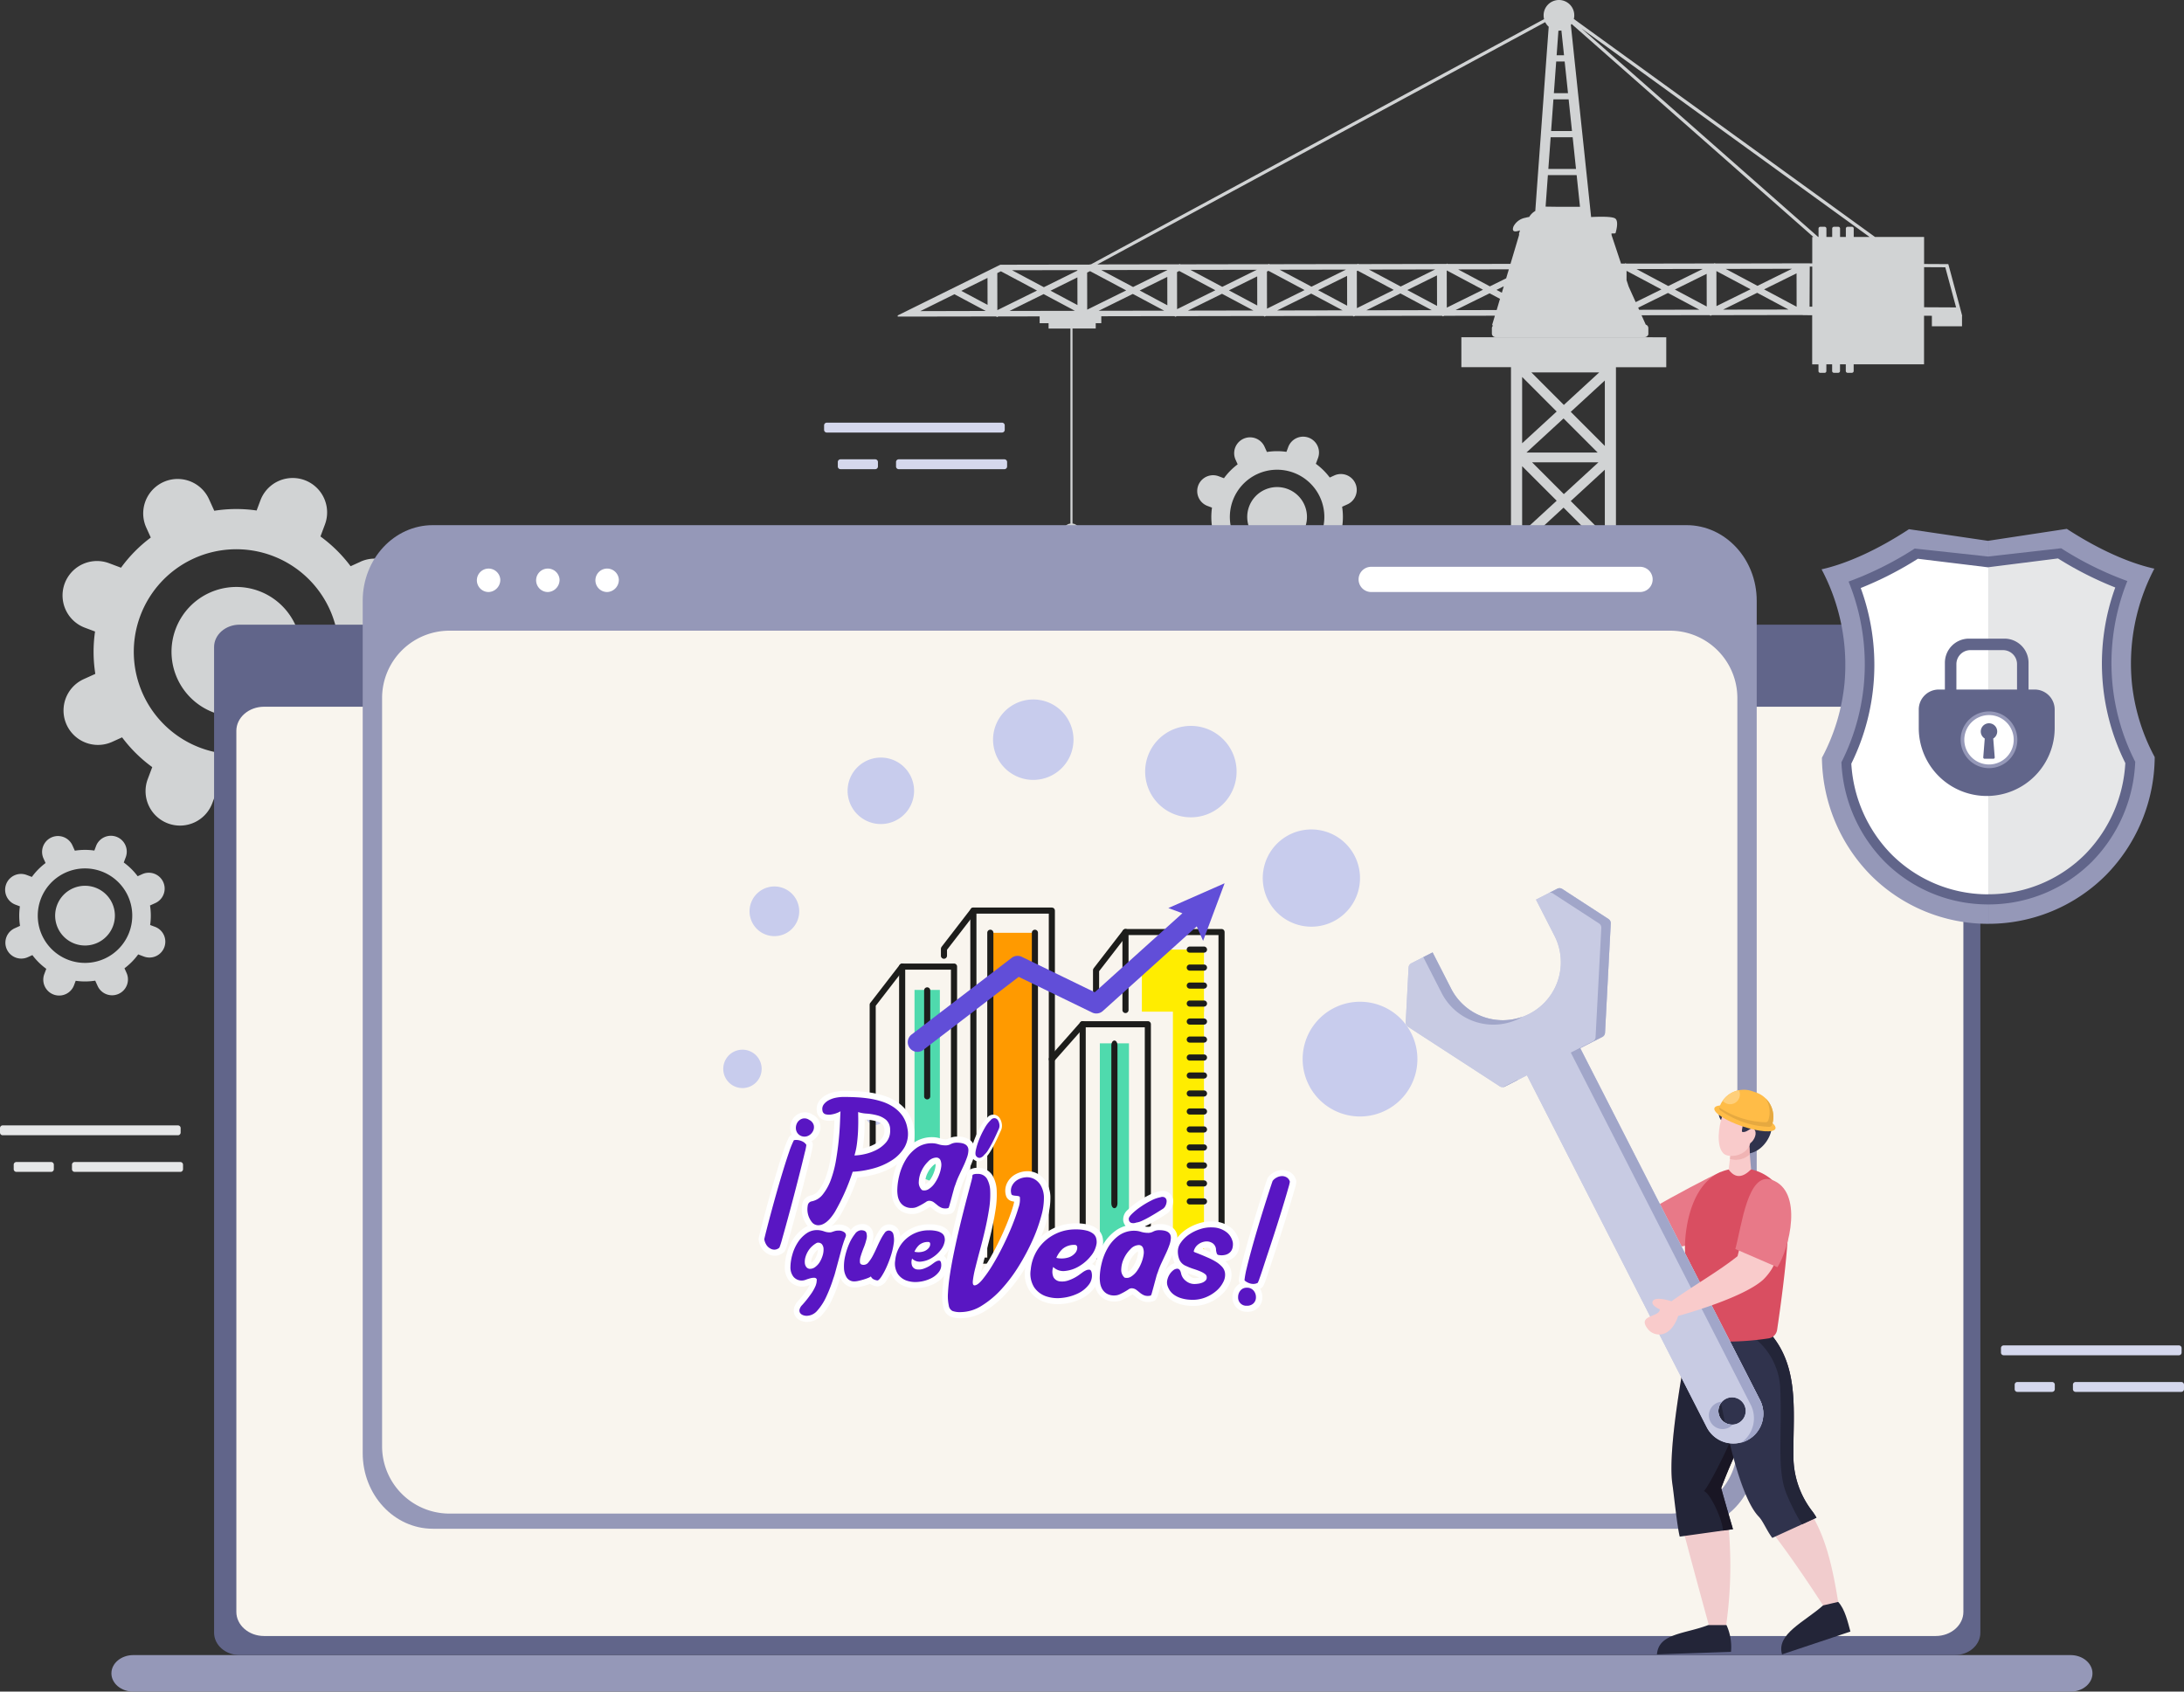 <svg xmlns="http://www.w3.org/2000/svg" xmlns:xlink="http://www.w3.org/1999/xlink" width="415.623" height="321.95" viewBox="0 0 415.623 321.95">
  <rect x="0" y="0" width="415.623" height="321.95" fill="#333333" stroke="none"/>
  <defs>
    <clipPath id="clip-path">
      <rect id="Rectangle_6266" data-name="Rectangle 6266" width="415.623" height="321.95" fill="none"/>
    </clipPath>
    <clipPath id="clip-path-2">
      <path id="Path_29016" data-name="Path 29016" d="M147.333,28.054a.585.585,0,0,0-.458.234L141.3,35.514a.568.568,0,0,0-.14.406v2.793h-7.431a.579.579,0,0,0-.4.226L127.8,46.1c-.217.28-.346-.532-.346-.532v33.1l6.424-.547L144.9,82.246l3.789,13.836,41.122-2.1,5.337,1.915V32.775a.578.578,0,0,0-.538-.639l-1.846,0H176.251a.575.575,0,0,0-.427.225L170.237,39.6a.577.577,0,0,0-.136.375V43l-7.249-3.521V28.636a.575.575,0,0,0-.582-.582Z" transform="translate(-127.451 -28.054)" fill="none"/>
    </clipPath>
    <clipPath id="clip-path-3">
      <rect id="Rectangle_4570" data-name="Rectangle 4570" width="102.333" height="87.119" fill="none"/>
    </clipPath>
  </defs>
  <g id="Group_9025" data-name="Group 9025" transform="translate(21655.813 -4329.313)">
    <g id="Group_9023" data-name="Group 9023" transform="translate(-21655.813 4329.313)">
      <g id="Group_9018" data-name="Group 9018" clip-path="url(#clip-path)">
        <path id="Path_32120" data-name="Path 32120" d="M88.487,258.936l-1.882.854a26.982,26.982,0,0,0-5.74-5.664l.851-2.268a6.554,6.554,0,1,0-12.271-4.609l-.727,1.937a26.816,26.816,0,0,0-8.059.051h0l-1-2.206a6.554,6.554,0,0,0-11.936,5.419l.854,1.882a26.992,26.992,0,0,0-5.664,5.74l-2.268-.852a6.554,6.554,0,0,0-4.609,12.272l1.936.727a26.814,26.814,0,0,0,.051,8.061v0l-2.205,1a6.554,6.554,0,1,0,5.419,11.936l1.88-.854a26.971,26.971,0,0,0,5.74,5.664L48,300.3A6.554,6.554,0,1,0,60.275,304.9l.725-1.93h0a27.216,27.216,0,0,0,8.065-.053l1,2.2A6.554,6.554,0,1,0,82,299.7l-.853-1.88a26.99,26.99,0,0,0,5.664-5.741l2.266.851a6.554,6.554,0,0,0,4.609-12.272l-1.931-.725h0a27.211,27.211,0,0,0-.052-8.067l2.2-1a6.554,6.554,0,0,0-5.419-11.936m-5.856,9.076a19.515,19.515,0,1,1-25.837-9.7,19.519,19.519,0,0,1,25.837,9.7" transform="translate(-19.883 -152.027)" fill="#d1d3d4"/>
        <path id="Path_32121" data-name="Path 32121" d="M88.292,315.833a12.337,12.337,0,1,0,6.13-16.335,12.334,12.334,0,0,0-6.13,16.335" transform="translate(-54.546 -186.682)" fill="#d1d3d4"/>
        <path id="Path_32122" data-name="Path 32122" d="M28.634,432.127l-.867.393a12.431,12.431,0,0,0-2.645-2.609l.392-1.045a3.02,3.02,0,0,0-5.654-2.123l-.335.893a12.341,12.341,0,0,0-3.713.024h0l-.462-1.016a3.02,3.02,0,0,0-5.5,2.5l.393.867a12.429,12.429,0,0,0-2.609,2.644l-1.045-.392a3.02,3.02,0,0,0-2.123,5.654l.892.335a12.346,12.346,0,0,0,.024,3.714h0l-1.016.461a3.02,3.02,0,1,0,2.5,5.5l.866-.393a12.442,12.442,0,0,0,2.645,2.61l-.392,1.044a3.02,3.02,0,0,0,5.654,2.123l.334-.889h0a12.533,12.533,0,0,0,3.716-.024l.46,1.013a3.02,3.02,0,0,0,5.5-2.5l-.393-.866a12.426,12.426,0,0,0,2.61-2.645l1.044.392a3.02,3.02,0,1,0,2.123-5.654l-.89-.334a12.535,12.535,0,0,0-.024-3.716l1.014-.46a3.02,3.02,0,1,0-2.5-5.5m-2.7,4.181a8.991,8.991,0,1,1-11.9-4.47,8.993,8.993,0,0,1,11.9,4.47" transform="translate(-1.569 -265.757)" fill="#d1d3d4"/>
        <path id="Path_32123" data-name="Path 32123" d="M28.544,458.342a5.684,5.684,0,1,0,2.824-7.526,5.683,5.683,0,0,0-2.824,7.526" transform="translate(-17.539 -281.724)" fill="#d1d3d4"/>
        <path id="Path_32124" data-name="Path 32124" d="M634.6,229.436l-.867.394a12.414,12.414,0,0,0-2.645-2.609l.392-1.045a3.02,3.02,0,1,0-5.654-2.123l-.335.892a12.329,12.329,0,0,0-3.713.024h0l-.462-1.016a3.02,3.02,0,1,0-5.5,2.5l.393.867a12.438,12.438,0,0,0-2.609,2.644l-1.045-.392a3.02,3.02,0,0,0-2.123,5.654l.892.335a12.346,12.346,0,0,0,.024,3.714h0l-1.016.461a3.02,3.02,0,1,0,2.5,5.5l.866-.393a12.443,12.443,0,0,0,2.645,2.61l-.392,1.044a3.02,3.02,0,0,0,5.654,2.123l.334-.889h0a12.558,12.558,0,0,0,3.716-.024l.46,1.013a3.02,3.02,0,0,0,5.5-2.5l-.393-.867a12.417,12.417,0,0,0,2.61-2.645l1.044.393A3.02,3.02,0,1,0,637,239.446l-.89-.334a12.535,12.535,0,0,0-.024-3.716l1.014-.46a3.02,3.02,0,0,0-2.5-5.5m-2.7,4.182a8.991,8.991,0,1,1-11.9-4.47,8.994,8.994,0,0,1,11.9,4.47" transform="translate(-380.677 -138.948)" fill="#d1d3d4"/>
        <path id="Path_32125" data-name="Path 32125" d="M634.509,255.651a5.684,5.684,0,1,0,2.824-7.526,5.683,5.683,0,0,0-2.824,7.526" transform="translate(-396.647 -154.915)" fill="#d1d3d4"/>
        <path id="Path_32126" data-name="Path 32126" d="M697.324,171.447v5.7h9.441v51.456H670.081v16.932h36.684v103.68h19.978V177.151h9.573v-5.7ZM688.3,243.865H672.284V230.28H688.3Zm18.224,0H690.5V230.28h16.021Zm17.03-65.723-6.73,6.187-6.173-6.187ZM709.984,330.254l-.685-.685,7.468-6.869,7.527,7.534-.018.021Zm12.266,1.858-5.428,4.99-4.983-4.99Zm-10.544-17.107H722.4l-5.574,5.122Zm-1.855-1.858-.553-.553,7.468-6.872,7.419,7.426Zm1.722-15.252h10.968l-5.721,5.258Zm-1.855-1.855-.421-.425,7.468-6.866,7.283,7.29Zm1.723-15.252h11.246l-5.863,5.387Zm-1.855-1.855-.289-.292,7.468-6.869,7.151,7.161Zm1.722-15.252h11.522l-6.009,5.522Zm-1.855-1.858-.156-.157,7.471-6.866,7.019,7.022Zm1.722-15.252h11.8l-6.152,5.655Zm-.981-2.707,6.57-6.041,6.034,6.041Zm1.66-13.585h10.38l-5.414,4.976Zm-2.439-2.669,7.353-6.761,6.751,6.761Zm1.5-15.252h12.35l-6.438,5.919Zm-1.354-1.855,7.207-6.629,6.622,6.629Zm1.218-15.252h12.632l-6.587,6.051Zm-1.072-1.858,7.061-6.493,6.493,6.493Zm-.818-14.386,6.57,6.577-6.57,6.037Zm0,16.978,6.57,6.574-6.57,6.041Zm0,16.971,6.57,6.577-6.57,6.041Zm0,17.322h.344l6.225,6.233-6.57,6.038Zm0,16.627,6.57,6.577-6.57,6.041Zm0,16.978,6.57,6.577-6.57,6.038Zm0,16.974,6.57,6.577-6.57,6.038Zm0,17.037h.063l6.507,6.514-6.57,6.037Zm0,17.11h.195l6.375,6.378-6.57,6.038Zm0,17.107h.331l6.239,6.246-6.57,6.037Zm0,15.249v-.439l7.878-7.252,7.68,7.69Zm15.736-2.453-6.486-6.493,6.486-5.961Zm0-16.971-6.486-6.493,6.486-5.964Zm0-16.978-6.486-6.493,6.486-5.961Zm0-16.974-6.486-6.493,6.486-5.961Zm0-16.974-6.486-6.493,6.486-5.964Zm0-16.974-6.486-6.493,6.486-5.961Zm0-16.974-6.486-6.493,6.486-5.965Zm0-16.974-6.486-6.493,6.486-5.961Zm0-16.974-6.486-6.493,6.486-5.965Zm0-16.978-6.486-6.49,6.486-5.965Z" transform="translate(-419.221 -107.262)" fill="#d1d3d4"/>
        <path id="Path_32127" data-name="Path 32127" d="M658.472,58.513l-2.055-7.639-.167-.612-.742,0-3.865-.02V45.1h-9.336L584.985,3.612a2.792,2.792,0,0,0,.086-.7A2.916,2.916,0,0,0,580.719.378a1.2,1.2,0,0,0-.112.064,1.974,1.974,0,0,0-.192.131.133.133,0,0,0-.022.019c-.057.042-.113.09-.166.134-.007,0-.01.01-.016.016a1.3,1.3,0,0,0-.1.093,2.9,2.9,0,0,0-.875,2.08,2.973,2.973,0,0,0,.089.724L493.059,50.329l-.083-.045-.147.074h-.465l-1.772,0h-.083l-12.025.022h-.3l-2.044,0h-.282v0l-.6.291-.57.283-.952.471-.332.164h0l-6.24,3.086-1.314.647-7.679,3.795h0l-.173.087-1.682.83v.218l1.858,0h.33l14.342-.025h0l.575,0,1.609,0h0l.208.115.141-.07.092-.045,2.077,0,5.782-.011v1.3h1.7v1.015h4.159V99.643a1.578,1.578,0,0,0-.993,2.615l-.364.152-.225.094-.253.105-.013.6-.013.5-.029,1.167-.01.5-.028,1.163v.061l-.013.439-.013.612h1.548l.045,1.733a1.418,1.418,0,0,1,.343-.045,1.079,1.079,0,0,1,.355.061,1.308,1.308,0,0,1,.174.074,1.063,1.063,0,0,1,.637,1.019c-.08.462-.613.657-.935.734a2.553,2.553,0,0,1-.257.045,1.587,1.587,0,0,1-.3,0,.363.363,0,0,1-.057,0,1.628,1.628,0,0,1-.526-.144,1.2,1.2,0,0,1-.456-.353c-.448-.571-.16-1.378-.313-1.41-.129-.026-.43.484-.433,1.045a1.78,1.78,0,0,0,.849,1.4L461.9,162.694h.6l25.882-50.627a2.519,2.519,0,0,0,.92.192l23.357,50.435h.583l-23.39-50.508a2.025,2.025,0,0,0,.344-.134,2.068,2.068,0,0,0,1.076-2.519,1.839,1.839,0,0,0-1.119-.93,2.377,2.377,0,0,0-.474-.116v-.836h1.7l0-.2.013-1.186v-.1l.006-.414.01-.785v0l.006-.4.007-.513.009-.738.006-.513v-.1l-.067-.033L491,102.5l-.448-.213a1.58,1.58,0,0,0-.967-2.647V62.526h4.416V61.511h1.061V60.19l11.723-.021h.842l1.343,0h0l.212.113.122-.059.111-.054h.264l1.813,0-.006,0h0l12.269-.022h2.183l.215.113.23-.114h.2l1.871,0h0l12.272-.022h0l.671,0h1.509l.215.113.23-.114,2.077,0h0l12.267-.022h0l1.239,0h.944l.214.113.231-.114h.468l1.609,0h0l7.563-.014c-.28.933-.466,1.554-.508,1.691a.219.219,0,0,1-.006.028l.12.216a.687.687,0,0,0-.177.453v.994a.7.7,0,0,0,.7.7h28.38a.694.694,0,0,0,.642-.43h.054V62.44a.688.688,0,0,0-.493-.656c-.007-.014-.013-.028-.019-.041q-.393-.872-.786-1.741l10.755-.02h0l1.638,0h.546l.214.113.23-.114.866,0,1.211,0,0,0h0l14.04-.025h1.19v.027l1.783.009v9.351h1.2v1.278a.338.338,0,0,0,.338.338h.824a.338.338,0,0,0,.338-.338V69.334h1.1v1.278a.337.337,0,0,0,.337.338h.824a.338.338,0,0,0,.338-.338V69.334h1.1v1.278a.338.338,0,0,0,.338.338h.824a.338.338,0,0,0,.337-.338V69.334h13.392V65.472h0v-5.38l1.491.008v2h5.736V60.13h.037Zm-197.847.7L467.108,56l5.967,3.183Zm7.794-3.856,4.987-2.464.01,5.127Zm9.67-3.926h0l12.419-.023v.1l-6.374,3.15h0l-6.045-3.224h0ZM475.3,59.018h0l-.019-.006h0l-.01-7.038.684-.34,6.875,3.667Zm2.3.161,4.541-2.244,1.942-.962h0l5.967,3.183Zm7.8-3.853,5.114-2.532h0l.009,5.266Zm96.315-44.8.34-4.689c.031,0,.067,0,.1,0a2.8,2.8,0,0,0,.465-.038l.5,4.724h-1.4Zm-.083,1.179h1.609l.638,6.027h-2.69Zm-.529,7.206H584l.635,6.027h-3.974Zm-.526,7.21h4.189l.635,6.028h-5.263ZM492.381,58.934l-.013-7.058.554-.272L499.8,55.27Zm2.682-7.538h.006l12.549-.022v.033l-6.505,3.214L495.069,51.4Zm-.493,7.75,6.486-3.205,5.966,3.183h0Zm7.8-3.855,5.25-2.593.009,5.4Zm7.116,3.546-.013-7.055.423-.209,6.874,3.666Zm2.549-7.472h0l12.614-.022h.006l0,0-6.571,3.247-6.044-3.224Zm-.488,7.75,6.485-3.2L524,59.092Zm7.8-3.853,5.382-2.66.01,5.537Zm7.249,3.479-.013-7.055.292-.144,6.874,3.666Zm2.421-7.406h0l12.613-.022-6.57,3.247-6.044-3.223Zm11.959,7.728-12.451.022h0l6.487-3.205,5.97,3.183h0Zm-4.656-3.833,5.518-2.724.009,5.673Zm7.384,3.415-.013-7.057.157-.077,6.874,3.667Zm2.285-7.342h0l12.617-.022h0l-6.571,3.247L545.99,51.3Zm-.492,7.75h0l6.487-3.206,5.968,3.183Zm7.8-3.853,5.648-2.791.011,5.809Zm7.516,3.347-.013-7.055.025-.013,6.875,3.665Zm9.845-.736v.01c-.127.421-.244.814-.355,1.186l-7.829.014,6.483-3.2,1.982,1.056c-.1.316-.192.641-.282.937m.631-2.1-1.018-.543,1.385-.684q-.186.623-.367,1.227m.822-2.743-3.1,1.53-6.042-3.223,9.652-.02c-.17.566-.341,1.14-.512,1.713m7.177-35.24c-.015.188-.027.38-.041.569s-.031.4-.044.608c-.151,2.009-.295,4.019-.443,6.028-.014.2-.028.395-.041.593s-.029.393-.043.59h0q-.22,3.014-.443,6.028c-.014.189-.028.38-.041.57s-.03.4-.045.607q-.22,3.014-.435,6.029h0c-.02.264-.039.533-.058.8a3.144,3.144,0,0,0-1.156,1.135,5.605,5.605,0,0,0-.731.158,3.156,3.156,0,0,0-2.258,1.652c-.384,1.023.278,1.007.771.882a2.894,2.894,0,0,0,.456-.139c-.017.078-.091.34-.213.755h.083c-.039.13-.08.271-.125.429-.349,1.176-.915,3.082-1.546,5.192l-9.571.017h0l-2.343,0-.135-.073-.146.073h0l-1.791,0h-.445l-12.112.023h0l-1.205,0-1.137,0-.135-.072-.147.073h-.579l-1.343,0h-.315l-12.108.022h0l-2.34,0h0l-.136-.072-.147.073-.879,0h-1.356l-12.11.022h0l-2.073,0h-.27l-.135-.073-.146.073h-2.236l-12.117.023h0l0,0-1.164,0L579.539,4.214a2.844,2.844,0,0,0,.667.875c-.131,1.81-.265,3.618-.4,5.433h0c-.01.133-.019.269-.029.4-.019.258-.038.516-.056.775q-.222,3.014-.437,6.027Zm2.362,21.622-2.034-.028.436-6h5.474l.635,6.027ZM595.42,54.535l-.4-1.216,0-1.773,6.633,3.537L596.758,57.5q-.67-1.481-1.338-2.964m1.493-3.325h.006l12.611-.022h0l-6.57,3.247-6.044-3.224Zm11.96,7.727-11.457.021c-.062-.134-.121-.268-.182-.4l5.669-2.8,5.97,3.183Zm-4.656-3.832,6.048-2.987.011,6.218Zm7.915,3.154-.013-6.673,6.5,3.466Zm1.761-7.078,12.607-.023h0L619.935,54.4Zm-.5,7.746,6.485-3.2,5.965,3.182Zm7.8-3.853,6.179-3.052h0l.011,6.355Zm9.166,3.293-.512,0,.039-7.629.473,0Zm0-13.272v5.032l-.47,0v-.01l-.664,0v0h-.6l-1.256,0-13.093.025h0l-2.16,0h-.179l-.138-.073-.147.073h-2.238l-12.108.023h0l-.967,0-1.375,0-.135-.072-.148.073h-.709q-.9-2.708-1.8-5.418l-.021-.314.669-.009.006-.022h.083s.733-2.241-.039-2.814c-.613-.45-3.448-.345-4.593-.283q-.043-.391-.083-.783c-.019-.189-.04-.378-.061-.567s-.042-.41-.064-.612h0c-.208-2.01-.423-4.019-.634-6.029-.033-.335-.07-.668-.107-1-.007-.059-.012-.119-.018-.178q-.313-3.014-.635-6.028c-.039-.394-.083-.788-.125-1.183-.215-2.009-.423-4.018-.637-6.027h0c-.043-.394-.081-.789-.128-1.178h0q-.312-3.014-.635-6.027c-.019-.194-.041-.387-.062-.581s-.041-.4-.062-.6h0q-.3-2.885-.606-5.766c.049-.061.1-.122.142-.186L630.577,45.1Zm7.893,0V43.5a.338.338,0,0,0-.337-.338h-.824a.338.338,0,0,0-.338.338V45.1h-1.1V43.5a.338.338,0,0,0-.338-.338h-.824a.337.337,0,0,0-.337.338V45.1h-1.1V43.5a.338.338,0,0,0-.338-.338h-.824a.338.338,0,0,0-.338.338V45.1h-.063L586.436,5.413,641.271,45.1Zm13.391,13.382V50.849l4.033.021,2.058,7.639Z" transform="translate(-285.481)" fill="#d1d3d4"/>
        <path id="Path_32128" data-name="Path 32128" d="M509.632,434.579H439.613a1.857,1.857,0,0,0,0,3.715h70.019a1.857,1.857,0,0,0,0-3.715" transform="translate(-273.872 -271.885)" fill="#d1d3d4"/>
        <path id="Path_32129" data-name="Path 32129" d="M452.557,363.822V529.641a4.845,4.845,0,0,1-5.095,4.553H140.181a4.851,4.851,0,0,1-5.1-4.553V363.822a4.851,4.851,0,0,1,5.1-4.553H447.462a4.845,4.845,0,0,1,5.095,4.553" transform="translate(-84.51 -224.769)" fill="#b5bdff"/>
        <path id="Path_32130" data-name="Path 32130" d="M446.229,363.906v168.85c0,2.561-2.385,4.636-5.333,4.636H119.242c-2.948,0-5.34-2.075-5.34-4.636V363.906c0-2.56,2.391-4.636,5.34-4.636H440.9c2.949,0,5.333,2.076,5.333,4.636" transform="translate(-71.26 -224.769)" fill="#f9f5ee"/>
        <path id="Path_32131" data-name="Path 32131" d="M544.076,330.53c0-2.909,2.695-5.267,6.018-5.267s6.019,2.358,6.019,5.267-2.695,5.267-6.019,5.267-6.018-2.358-6.018-5.267" transform="translate(-340.389 -203.493)" fill="#999"/>
        <path id="Path_32132" data-name="Path 32132" d="M429.478,848.358H60.8c-2.3,0-4.164-1.556-4.164-3.475s1.865-3.475,4.164-3.475H429.478c2.3,0,4.163,1.556,4.163,3.475s-1.864,3.475-4.163,3.475" transform="translate(-35.434 -526.408)" fill="#9598b8"/>
        <path id="Path_32133" data-name="Path 32133" d="M440.094,317.563H113.686c-2.684,0-4.86,1.905-4.86,4.254v187.6c0,2.348,2.177,4.254,4.86,4.254H440.094c2.683,0,4.861-1.905,4.861-4.254v-187.6c0-2.349-2.177-4.254-4.861-4.254m1.631,187.883c0,2.543-2.359,4.6-5.274,4.6H118.343c-2.916,0-5.281-2.061-5.281-4.6V337.781c0-2.543,2.365-4.6,5.281-4.6H436.45c2.916,0,5.274,2.061,5.274,4.6Z" transform="translate(-68.085 -198.676)" fill="#61658a"/>
        <path id="Path_32134" data-name="Path 32134" d="M197.725,266.975h238.58c7.374,0,13.353,6.44,13.353,14.385V443.595c0,7.944-5.978,14.385-13.353,14.385H197.725c-7.374,0-13.352-6.44-13.352-14.385V281.36c0-7.944,5.978-14.385,13.352-14.385" transform="translate(-115.349 -167.027)" fill="#9598b8"/>
        <path id="Path_32135" data-name="Path 32135" d="M207.2,320.627H439.149a12.821,12.821,0,0,1,12.981,12.655V476.006a12.821,12.821,0,0,1-12.981,12.654H207.2a12.821,12.821,0,0,1-12.981-12.654V333.282A12.821,12.821,0,0,1,207.2,320.627" transform="translate(-121.506 -200.593)" fill="#f9f5ee"/>
        <path id="Path_32136" data-name="Path 32136" d="M307.132,290.555a2.232,2.232,0,1,0-2.226,2.4,2.317,2.317,0,0,0,2.226-2.4" transform="translate(-189.365 -180.279)" fill="#fff"/>
        <path id="Path_32137" data-name="Path 32137" d="M277,290.555a2.232,2.232,0,1,0-2.226,2.4,2.317,2.317,0,0,0,2.226-2.4" transform="translate(-170.515 -180.279)" fill="#fff"/>
        <path id="Path_32138" data-name="Path 32138" d="M246.875,290.555a2.232,2.232,0,1,0-2.226,2.4,2.317,2.317,0,0,0,2.226-2.4" transform="translate(-151.667 -180.279)" fill="#fff"/>
        <path id="Path_32139" data-name="Path 32139" d="M693.01,292.953h51.162a2.4,2.4,0,1,0,0-4.8H693.01a2.4,2.4,0,1,0,0,4.8" transform="translate(-432.066 -180.279)" fill="#fff"/>
        <path id="Path_32141" data-name="Path 32141" d="M440.333,564.872a1.822,1.822,0,1,1,2.489.667,1.822,1.822,0,0,1-2.489-.667" transform="translate(-275.331 -351.69)" fill="#c8cced"/>
        <g id="Group_9022" data-name="Group 9022">
          <path id="Path_32140" data-name="Path 32140" d="M418.311,505.623a3.652,3.652,0,1,1,3.652,3.652,3.652,3.652,0,0,1-3.652-3.652" transform="translate(-280.672 -302.193)" fill="#c8cced"/>
          <path id="Path_32142" data-name="Path 32142" d="M659.686,494.714A10.919,10.919,0,1,1,648.767,483.8a10.919,10.919,0,0,1,10.919,10.918" transform="translate(-389.949 -293.146)" fill="#c8cced"/>
          <path id="Path_32143" data-name="Path 32143" d="M640,423.137a9.253,9.253,0,1,1-12.64-3.387A9.253,9.253,0,0,1,640,423.137" transform="translate(-382.426 -260.648)" fill="#c8cced"/>
          <path id="Path_32144" data-name="Path 32144" d="M591.226,380.435a8.7,8.7,0,1,1-11.887,3.185,8.7,8.7,0,0,1,11.887-3.185" transform="translate(-360.246 -241.115)" fill="#c8cced"/>
          <path id="Path_32145" data-name="Path 32145" d="M528.2,369.255a7.654,7.654,0,1,1-7.654,7.654,7.654,7.654,0,0,1,7.654-7.654" transform="translate(-331.563 -236.131)" fill="#c8cced"/>
          <path id="Path_32146" data-name="Path 32146" d="M468.591,392.121a6.325,6.325,0,1,1-2.316,8.64,6.324,6.324,0,0,1,2.316-8.64" transform="translate(-304.125 -247.091)" fill="#c8cced"/>
          <path id="Path_32147" data-name="Path 32147" d="M428.908,442.482a4.726,4.726,0,1,1,1.73,6.456,4.725,4.725,0,0,1-1.73-6.456" transform="translate(-285.631 -271.404)" fill="#c8cced"/>
        </g>
        <path id="Path_32148" data-name="Path 32148" d="M957.691,271.231v72.9a31.564,31.564,0,0,1-22.35-9.232,32.351,32.351,0,0,1-9.317-22.374,37.988,37.988,0,0,0,4.285-14.064,38.868,38.868,0,0,0-4.352-21.8c4.772-1.062,10.64-3.7,16.631-7.636l15.067,2.218Z" transform="translate(-579.304 -168.306)" fill="#9598b8"/>
        <path id="Path_32149" data-name="Path 32149" d="M1042.385,312.31a32.35,32.35,0,0,1-9.233,22.407,31.568,31.568,0,0,1-22.374,9.315h-.056v-72.9l14.936-2.268c6,3.909,11.884,6.529,16.66,7.574a38.881,38.881,0,0,0-4.271,21.82,38.008,38.008,0,0,0,4.339,14.048" transform="translate(-632.336 -168.212)" fill="#9598b8"/>
        <path id="Path_32150" data-name="Path 32150" d="M964,280.392V346.6a27.8,27.8,0,0,1-19.746-8.156,28.729,28.729,0,0,1-8.211-18.9,41.388,41.388,0,0,0,4.248-14.557,41.818,41.818,0,0,0-2.883-19.831,63.278,63.278,0,0,0,12.582-6.285Z" transform="translate(-585.614 -174.469)" fill="#61658a"/>
        <path id="Path_32151" data-name="Path 32151" d="M1038.677,319.354a28.721,28.721,0,0,1-8.141,18.928,27.793,27.793,0,0,1-19.765,8.232h-.051V280.3l13.858-1.573a63.386,63.386,0,0,0,12.6,6.238,41.84,41.84,0,0,0-2.809,19.843,41.4,41.4,0,0,0,4.3,14.541" transform="translate(-632.335 -174.382)" fill="#61658a"/>
        <path id="Path_32152" data-name="Path 32152" d="M967.143,285.681v62.242a25.943,25.943,0,0,1-18.428-7.611,26.863,26.863,0,0,1-7.643-17.255,42.512,42.512,0,0,0,1.792-33.43,66.218,66.218,0,0,0,10.873-5.569l13.369,1.629Z" transform="translate(-588.761 -177.714)" fill="#fff"/>
        <path id="Path_32153" data-name="Path 32153" d="M1036.791,322.849a26.879,26.879,0,0,1-7.579,17.284,25.936,25.936,0,0,1-18.445,7.68h-.047V285.571l13.258-1.673a66.311,66.311,0,0,0,10.9,5.527,42.5,42.5,0,0,0,1.916,33.424" transform="translate(-632.335 -177.614)" fill="#e6e7e8"/>
        <path id="Path_32154" data-name="Path 32154" d="M999.978,324.664h-6.75a4.583,4.583,0,0,0-4.583,4.583v9.628h2.189v-9.356a2.666,2.666,0,0,1,2.666-2.666h6.206a2.666,2.666,0,0,1,2.666,2.666v9.356h2.189v-9.628a4.583,4.583,0,0,0-4.583-4.583" transform="translate(-618.524 -203.119)" fill="#61658a"/>
        <path id="Path_32155" data-name="Path 32155" d="M975.358,354.35v3.518a12.932,12.932,0,0,0,25.865,0V354.35a3.806,3.806,0,0,0-3.806-3.806H979.164a3.806,3.806,0,0,0-3.806,3.806" transform="translate(-610.211 -219.31)" fill="#61658a"/>
        <path id="Path_32156" data-name="Path 32156" d="M996.649,367.072a5.395,5.395,0,1,1,5.395,5.395,5.395,5.395,0,0,1-5.395-5.395" transform="translate(-623.531 -226.275)" fill="#9598b8"/>
        <path id="Path_32157" data-name="Path 32157" d="M998.514,368.238a4.7,4.7,0,1,1,4.7,4.7,4.7,4.7,0,0,1-4.7-4.7" transform="translate(-624.698 -227.442)" fill="#fff"/>
        <path id="Path_32158" data-name="Path 32158" d="M1010.01,369.266a1.563,1.563,0,1,0-2.37,1.337l-.284,3.579a.253.253,0,0,0,.252.272h1.679a.253.253,0,0,0,.252-.272l-.284-3.579a1.561,1.561,0,0,0,.756-1.337" transform="translate(-629.935 -230.045)" fill="#61658a"/>
        <path id="Path_32159" data-name="Path 32159" d="M809.428,587.169s2.482,13.973,6.106,14.938a10.592,10.592,0,0,0,5.76-.611c3.4-1.151,6.53-3.2,6.638-3.758l3.452-10.478c-1.987.856-13.306,7.309-14.231,7.927-1.5-2.248-4.745-8.1-4.852-8.527a6.375,6.375,0,0,0-.563-2.92c-.55-.785-.757.526-.989.213-.253-.344-2.325-3.559-3.322-2.494-2.214,2.374,2,5.709,2,5.709" transform="translate(-504.747 -363.642)" fill="#f9cbcb"/>
        <path id="Path_32160" data-name="Path 32160" d="M839.583,602.8c.259,2.734,1.845,6.431,2.01,8.144,3.4-1.151,7.5-1.537,7.612-2.1l3.549-13.061c-1.986.856-9.223,4.67-13.172,7.013" transform="translate(-525.266 -372.744)" fill="#e87988"/>
        <path id="Path_32161" data-name="Path 32161" d="M859.106,702.589a46.872,46.872,0,0,1,1.39,7.273,80.949,80.949,0,0,1-.606,19.936l-2.91-.286s-4.111-14.927-6.054-22.561c-.5-1.937-.887-3.667-1.088-4.972-1.174-7.449,3.174-28.553,3.453-29.919l.012-.052,0-.019,11.708-1.636c6.221,14.8-1.158,18.525-5.91,32.236" transform="translate(-531.557 -419.391)" fill="#f1cccd"/>
        <path id="Path_32162" data-name="Path 32162" d="M864.626,690.427a99.473,99.473,0,0,0-5.521,12.162c.648,2.411,1.386,4.918,2.238,7.84l-10.126,1.415c-.5-1.937-1.177-8.56-1.378-9.865-1.174-7.449,3.174-28.553,3.453-29.919l.012-.053,0-.019,11.708-1.636c3.927,9.338,2.437,14.263-.389,20.074" transform="translate(-531.557 -419.391)" fill="#232538"/>
        <path id="Path_32163" data-name="Path 32163" d="M874.828,714.339a99.491,99.491,0,0,0-5.521,12.162c.648,2.411,1.385,4.918,2.238,7.84l-1.869.261c-.32-2.891-2.874-7.645-3.732-7.492.76-.188,7.719-13.817,8.249-18.537Z" transform="translate(-541.759 -443.303)" fill="#191624"/>
        <path id="Path_32164" data-name="Path 32164" d="M884.365,735.5l7.134-8.269s-5.238-8.182-9.477-13.621a41.542,41.542,0,0,0-2.767-3.282c-5.8-6.012-8.835-36.31-8.835-36.31h9.6c7.523,6.916,5.628,16.438,5.85,25.844a17.749,17.749,0,0,0,2.886,9.149c.354.553.688,1.113,1,1.687,2.195,4.006,3.5,8.7,4.7,16.419l1.485,5.008Z" transform="translate(-544.559 -421.683)" fill="#f1cccd"/>
        <path id="Path_32165" data-name="Path 32165" d="M889.044,710.332l-2.773,1.27-5.635,2.578c-1.006-1.3-1.767-3.213-2.578-4.056-5.8-6.012-9.552-36.429-9.552-36.429l9.9.113.409.006c7.271,6.684,5.745,15.8,5.835,24.9a17.114,17.114,0,0,0,3.5,10.278,10.4,10.4,0,0,1,.889,1.339" transform="translate(-543.361 -421.483)" fill="#30334d"/>
        <path id="Path_32166" data-name="Path 32166" d="M901.759,710.521l-2.773,1.27a42.081,42.081,0,0,1-2.965-5.891c-1.887-4.775-.726-11.26-1.179-20.379a12.951,12.951,0,0,0-6.012-9.983l2.3-1.541.409.006c7.271,6.684,5.745,15.8,5.835,24.9a17.114,17.114,0,0,0,3.5,10.278,10.392,10.392,0,0,1,.889,1.339" transform="translate(-556.077 -421.672)" fill="#232538"/>
        <path id="Path_32167" data-name="Path 32167" d="M875.334,604.678c-.082,6.049-1.572,16.539-2.138,20.312a1.946,1.946,0,0,1-.811,1.314,1.89,1.89,0,0,1-.8.32,53.266,53.266,0,0,1-7.949.616,39.682,39.682,0,0,1-6.8-.559,1.955,1.955,0,0,1-1.616-1.711c-.308-2.855.587-9.118.443-15.212-.094-3.855,1.115-13.722,8.314-15.274l4.217-.038a9.075,9.075,0,0,1,7.037,7.37,20.142,20.142,0,0,1,.113,2.861" transform="translate(-535.003 -371.902)" fill="#d94e61"/>
        <path id="Path_32168" data-name="Path 32168" d="M852.032,826.151c-4.478,1.719-9.447,1.542-9.757,5.584l14.09-.492a10.112,10.112,0,0,0-.854-5.092Z" transform="translate(-526.95 -516.863)" fill="#232538"/>
        <path id="Path_32169" data-name="Path 32169" d="M913.41,815.039c-3.585,3.188-8.947,5.435-7.812,9.326l13.012-4.35c-.449-1.661-1.051-4.329-2.332-5.644Z" transform="translate(-566.471 -509.494)" fill="#232538"/>
        <path id="Path_32170" data-name="Path 32170" d="M876.877,569.4c1.373.424,1.928,1.11,3.683.317,2.672-1.207,4.927-5.831,1.379-7.922a1.537,1.537,0,0,0-1.427-1.22c-.935-.2-1.893.2-3.182.182s-2.18-1.326-3.3.548.731,3.308,2.127,4.231.943,2.515.724,3.865" transform="translate(-546.599 -350.534)" fill="#30334d"/>
        <path id="Path_32171" data-name="Path 32171" d="M882.985,587.493c-1.534,1.535-2.982,1.828-4.276.027l.365-2.96.152-1.246h3.4l.065.773Z" transform="translate(-549.745 -364.937)" fill="#f9cbcb"/>
        <path id="Path_32172" data-name="Path 32172" d="M883.149,582.243a3.909,3.909,0,0,1-3.778.869l.269-2.192,3.415-1.433Z" transform="translate(-550.159 -362.543)" fill="#f0b4b4"/>
        <path id="Path_32173" data-name="Path 32173" d="M874.32,567.42c-.625,1.762-1.237,5.655.257,7.1.946.916,4.379.562,5.081-1.959.828-.6,1.436-2.062.673-2.725-.544-.473-1.239.777-2.187.57-.36-.078.746-2.484-.378-2.9s-2.312.486-3.445-.089" transform="translate(-546.578 -354.978)" fill="#f9cbcb"/>
        <path id="Path_32174" data-name="Path 32174" d="M871.442,562.466c-.281.834,2.092,2.385,5.3,3.465s6.035,1.279,6.316.445-2.092-2.385-5.3-3.465-6.035-1.279-6.316-.445" transform="translate(-545.184 -351.572)" fill="#ffbc47"/>
        <path id="Path_32175" data-name="Path 32175" d="M873.961,557.318a.528.528,0,0,0,.193.6,18.445,18.445,0,0,0,2.4,1.418,16.391,16.391,0,0,0,3.636,1.3,17.168,17.168,0,0,0,3.279.421.528.528,0,0,0,.511-.361,4.911,4.911,0,0,0-1.913-5.629,5.094,5.094,0,0,0-1.164-.572l-.739-.247a4.736,4.736,0,0,0-1.812-.246,4.468,4.468,0,0,0-.671.083,4.888,4.888,0,0,0-3.718,3.239" transform="translate(-546.757 -346.589)" fill="#ffbc47"/>
        <path id="Path_32176" data-name="Path 32176" d="M883.731,559.7a4.888,4.888,0,0,0-.97-1.323,4.845,4.845,0,0,1,.259.45,4.9,4.9,0,0,1,.257,3.737.528.528,0,0,1-.51.361,17.2,17.2,0,0,1-3.279-.421,16.4,16.4,0,0,1-3.636-1.3,18.053,18.053,0,0,1-1.891-1.079.525.525,0,0,0,.2.533,18.445,18.445,0,0,0,2.4,1.418,16.417,16.417,0,0,0,3.636,1.3,17.185,17.185,0,0,0,3.279.421.527.527,0,0,0,.51-.361,4.9,4.9,0,0,0-.257-3.737" transform="translate(-546.767 -349.335)" fill="#e6a940"/>
        <path id="Path_32177" data-name="Path 32177" d="M875.675,556.237a1.778,1.778,0,0,0,.465.4,1.86,1.86,0,0,0,2.63-2.4,4.871,4.871,0,0,0-3.095,2" transform="translate(-547.846 -346.743)" fill="#ffcf7a"/>
        <path id="Path_32178" data-name="Path 32178" d="M753.155,457.4l-8.8-5.716a.947.947,0,0,0-.947-.049l-4.052,2.07,3.52,6.89A11.045,11.045,0,1,1,723.2,470.646l-3.52-6.891-4.051,2.07a.948.948,0,0,0-.515.794l-.548,10.44a.946.946,0,0,0,.43.844l17.47,11.347a.947.947,0,0,0,.946.049l4.228-2.154,34.237,67.023a5.689,5.689,0,0,0,10.132-5.176l-34.232-67.012,4.2-2.137a.949.949,0,0,0,.516-.794l1.092-20.8a.949.949,0,0,0-.43-.844m24.695,95.945a2.6,2.6,0,1,1,1.134-3.5,2.605,2.605,0,0,1-1.134,3.5" transform="translate(-447.054 -282.492)" fill="#c8cbe3"/>
        <path id="Path_32179" data-name="Path 32179" d="M753.155,457.4l-8.8-5.716a.947.947,0,0,0-.947-.049l-4.052,2.07,3.52,6.89A11.045,11.045,0,1,1,723.2,470.646l-3.52-6.891-4.051,2.07a.948.948,0,0,0-.515.794l-.548,10.44a.946.946,0,0,0,.43.844l17.47,11.347a.947.947,0,0,0,.946.049l4.228-2.154,34.237,67.023a5.689,5.689,0,0,0,10.132-5.176l-34.232-67.012,4.2-2.137a.949.949,0,0,0,.516-.794l1.092-20.8a.949.949,0,0,0-.43-.844m24.695,95.945a2.6,2.6,0,1,1,1.134-3.5,2.605,2.605,0,0,1-1.134,3.5" transform="translate(-447.054 -282.492)" fill="#c8cbe3"/>
        <path id="Path_32180" data-name="Path 32180" d="M764.037,550.31a.941.941,0,0,0,.328-.09l2.459-1.253-.031-.061Z" transform="translate(-478.003 -343.411)" fill="#a1a6c9"/>
        <path id="Path_32181" data-name="Path 32181" d="M725.277,484.182l-1.768.9L727,491.912a11.044,11.044,0,0,0,14.86,4.811c.174-.088.334-.192.5-.288a11.04,11.04,0,0,1-13.561-5.364Z" transform="translate(-452.647 -302.918)" fill="#a1a6c9"/>
        <path id="Path_32182" data-name="Path 32182" d="M790.1,451.686a.949.949,0,0,0-.947-.049l-1.467.75a.939.939,0,0,1,.614.14l8.8,5.716a.949.949,0,0,1,.43.845l-1.092,20.8a.948.948,0,0,1-.516.794l-4.2,2.137,34.231,67.012a5.679,5.679,0,0,1-1.809,7.245,5.681,5.681,0,0,0,3.609-8.085l-34.232-67.012,4.2-2.137a.948.948,0,0,0,.516-.795l1.092-20.8a.946.946,0,0,0-.43-.844Z" transform="translate(-492.795 -282.492)" fill="#a1a6c9"/>
        <path id="Path_32183" data-name="Path 32183" d="M873.192,716.961a2.592,2.592,0,0,1-2.024-4.351,2.576,2.576,0,0,0-1.074.277,2.6,2.6,0,1,0,2.369,4.638,2.578,2.578,0,0,0,.729-.564" transform="translate(-543.467 -445.828)" fill="#a1a6c9"/>
        <path id="Path_32184" data-name="Path 32184" d="M863.03,608.685a23.052,23.052,0,0,1-2.766,8.685,10.673,10.673,0,0,1-1.679,2.1c-3.947,3.589-16.157,6.887-16.157,6.887-1.57,4.512-4.628,3.871-5.681,2.616-2.406-2.867,2.174-2.3,2.172-3.869,0,0-1.521-.652-1.4-1.37.214-1.314,3.62-.167,3.62-.167,4.649-3.287,8.832-5.6,12.576-8.576.153-.615.306-1.229.473-1.841a30.034,30.034,0,0,1,6.189-12.3c2.959,1.785,2.569,4.886,2.656,7.833" transform="translate(-523.054 -375.91)" fill="#f9cbcb"/>
        <path id="Path_32185" data-name="Path 32185" d="M890.123,616.15l-8.008-3.463c1.219-4.4,2.346-14.793,6.929-13.168,6.1,2.163,3.348,13.053,1.079,16.631" transform="translate(-551.875 -374.969)" fill="#e87988"/>
        <path id="Path_32186" data-name="Path 32186" d="M33.863,574H.514A.514.514,0,0,1,0,573.487v-.849a.514.514,0,0,1,.514-.514H33.863a.514.514,0,0,1,.514.514v.849a.514.514,0,0,1-.514.514" transform="translate(0 -357.937)" fill="#e6e7e8"/>
        <path id="Path_32187" data-name="Path 32187" d="M57.207,592.618H37.1a.514.514,0,0,1-.514-.514v-.849a.514.514,0,0,1,.514-.514H57.207a.514.514,0,0,1,.514.514v.849a.514.514,0,0,1-.514.514" transform="translate(-22.889 -369.585)" fill="#e6e7e8"/>
        <path id="Path_32188" data-name="Path 32188" d="M14.092,592.618H7.482a.513.513,0,0,1-.513-.514v-.849a.513.513,0,0,1,.513-.514h6.61a.514.514,0,0,1,.514.514v.849a.514.514,0,0,1-.514.514" transform="translate(-4.36 -369.585)" fill="#e6e7e8"/>
        <path id="Path_32189" data-name="Path 32189" d="M452.77,216.767H419.421a.514.514,0,0,1-.514-.514V215.4a.513.513,0,0,1,.514-.514H452.77a.514.514,0,0,1,.514.514v.849a.514.514,0,0,1-.514.514" transform="translate(-262.08 -134.442)" fill="#d5d8ed"/>
        <path id="Path_32190" data-name="Path 32190" d="M476.114,235.385H456a.514.514,0,0,1-.514-.514v-.849a.514.514,0,0,1,.514-.514h20.109a.513.513,0,0,1,.513.514v.849a.513.513,0,0,1-.513.514" transform="translate(-284.968 -146.09)" fill="#d5d8ed"/>
        <path id="Path_32191" data-name="Path 32191" d="M433,235.385h-6.61a.514.514,0,0,1-.514-.514v-.849a.514.514,0,0,1,.514-.514H433a.514.514,0,0,1,.514.514v.849a.514.514,0,0,1-.514.514" transform="translate(-266.439 -146.09)" fill="#d5d8ed"/>
        <path id="Path_32192" data-name="Path 32192" d="M1051.007,685.85h-33.349a.514.514,0,0,1-.514-.514v-.849a.514.514,0,0,1,.514-.514h33.349a.514.514,0,0,1,.514.514v.849a.514.514,0,0,1-.514.514" transform="translate(-636.353 -427.913)" fill="#d5d8ed"/>
        <path id="Path_32193" data-name="Path 32193" d="M1074.351,704.467h-20.109a.513.513,0,0,1-.514-.514V703.1a.513.513,0,0,1,.514-.514h20.109a.514.514,0,0,1,.514.514v.849a.514.514,0,0,1-.514.514" transform="translate(-659.242 -439.56)" fill="#d5d8ed"/>
        <path id="Path_32194" data-name="Path 32194" d="M1031.236,704.467h-6.61a.514.514,0,0,1-.514-.514V703.1a.514.514,0,0,1,.514-.514h6.61a.514.514,0,0,1,.514.514v.849a.514.514,0,0,1-.514.514" transform="translate(-640.713 -439.56)" fill="#d5d8ed"/>
      </g>
    </g>
    <g id="Group_9024" data-name="Group 9024" transform="translate(-21511.455 4497.417)">
      <g id="Group_5634" data-name="Group 5634" transform="translate(20.993 4.621)">
        <g id="Group_5633" data-name="Group 5633" clip-path="url(#clip-path-2)">
          <rect id="Rectangle_4565" data-name="Rectangle 4565" width="5.909" height="47.104" transform="translate(57.861 18.274)" fill="#ffed00"/>
          <rect id="Rectangle_4566" data-name="Rectangle 4566" width="11.818" height="11.814" transform="translate(51.952 8.004)" fill="#ffed00"/>
          <rect id="Rectangle_4567" data-name="Rectangle 4567" width="4.822" height="43.39" transform="translate(8.685 15.679)" fill="#4fdaad"/>
          <rect id="Rectangle_4568" data-name="Rectangle 4568" width="5.542" height="38.793" transform="translate(43.953 25.848)" fill="#4fdaad"/>
          <rect id="Rectangle_4569" data-name="Rectangle 4569" width="8.488" height="61.744" transform="translate(23.109 4.802)" fill="#ff9a00"/>
          <path id="Path_28989" data-name="Path 28989" d="M144.4,149.884H128.925a.582.582,0,0,1-.582-.582V100.6a.587.587,0,0,1,.122-.356l5.6-7.258a.582.582,0,0,1,.461-.226H144.4a.582.582,0,0,1,.582.582V149.3a.582.582,0,0,1-.582.582m-14.9-1.164h14.313V93.928h-9.006l-5.307,6.875Z" transform="translate(-128.196 -82.105)" fill="#1d1d1b"/>
          <path id="Path_28990" data-name="Path 28990" d="M162.939,149.885a.582.582,0,0,1-.582-.582V93.347a.582.582,0,0,1,1.165,0V149.3a.582.582,0,0,1-.582.582" transform="translate(-156.607 -82.106)" fill="#1d1d1b"/>
          <path id="Path_28991" data-name="Path 28991" d="M231.764,95.833H216.834a.582.582,0,1,1,0-1.164h14.349V29.219H217.12l-5.306,6.874v1.13a.582.582,0,0,1-1.164,0V35.894a.585.585,0,0,1,.122-.356l5.6-7.257a.583.583,0,0,1,.461-.226h14.931a.582.582,0,0,1,.582.582V95.251a.582.582,0,0,1-.582.582" transform="translate(-196.946 -28.055)" fill="#1d1d1b"/>
          <path id="Path_28992" data-name="Path 28992" d="M245.239,95.833a.582.582,0,0,1-.582-.582V28.637a.582.582,0,0,1,1.165,0V95.251a.582.582,0,0,1-.582.582" transform="translate(-225.352 -28.055)" fill="#1d1d1b"/>
          <path id="Path_28993" data-name="Path 28993" d="M354.156,205.515H335.886a.582.582,0,0,1,0-1.164h17.688V160.53H342.016l-5.694,6.442a.582.582,0,1,1-.873-.771l5.868-6.639a.584.584,0,0,1,.437-.2h12.4a.582.582,0,0,1,.582.582v44.985a.582.582,0,0,1-.582.582" transform="translate(-301.067 -137.736)" fill="#1d1d1b"/>
          <path id="Path_28994" data-name="Path 28994" d="M371.51,205.515a.582.582,0,0,1-.582-.582V159.947a.582.582,0,0,1,1.165,0v44.985a.582.582,0,0,1-.582.582" transform="translate(-330.824 -137.736)" fill="#1d1d1b"/>
          <path id="Path_28995" data-name="Path 28995" d="M420.975,68.828a.582.582,0,0,1-.582-.582V53.407a.582.582,0,1,1,1.164,0V68.246a.582.582,0,0,1-.582.582" transform="translate(-372.141 -48.745)" fill="#1d1d1b"/>
          <path id="Path_28996" data-name="Path 28996" d="M410.848,116.524H399.612a.582.582,0,1,1,0-1.164h10.654V53.99H392.855l-5.306,6.874v7.38a.582.582,0,0,1-1.164,0V60.665a.584.584,0,0,1,.122-.356l5.6-7.257a.583.583,0,0,1,.461-.226h18.28a.582.582,0,0,1,.582.582v62.534a.582.582,0,0,1-.582.582" transform="translate(-343.735 -48.746)" fill="#1d1d1b"/>
          <path id="Path_28997" data-name="Path 28997" d="M264.8,116.584a.582.582,0,0,1-.582-.582V54.257a.582.582,0,1,1,1.165,0V116a.582.582,0,0,1-.582.582" transform="translate(-241.689 -49.455)" fill="#1d1d1b"/>
          <path id="Path_28998" data-name="Path 28998" d="M316.328,116.584a.582.582,0,0,1-.582-.582V54.257a.582.582,0,1,1,1.164,0V116a.582.582,0,0,1-.582.582" transform="translate(-284.731 -49.455)" fill="#1d1d1b"/>
          <path id="Path_28999" data-name="Path 28999" d="M497.96,74.281h-2.7a.582.582,0,0,1,0-1.164h2.7a.582.582,0,0,1,0,1.164" transform="translate(-434.19 -65.695)" fill="#1d1d1b"/>
          <path id="Path_29000" data-name="Path 29000" d="M497.96,95.06h-2.7a.582.582,0,0,1,0-1.164h2.7a.582.582,0,0,1,0,1.164" transform="translate(-434.19 -83.051)" fill="#1d1d1b"/>
          <path id="Path_29001" data-name="Path 29001" d="M497.96,115.848h-2.7a.582.582,0,0,1,0-1.164h2.7a.582.582,0,0,1,0,1.164" transform="translate(-434.19 -100.415)" fill="#1d1d1b"/>
          <path id="Path_29002" data-name="Path 29002" d="M497.96,136.628h-2.7a.582.582,0,0,1,0-1.164h2.7a.582.582,0,0,1,0,1.164" transform="translate(-434.19 -117.772)" fill="#1d1d1b"/>
          <path id="Path_29003" data-name="Path 29003" d="M497.96,157.415h-2.7a.582.582,0,0,1,0-1.164h2.7a.582.582,0,0,1,0,1.164" transform="translate(-434.19 -135.135)" fill="#1d1d1b"/>
          <path id="Path_29004" data-name="Path 29004" d="M497.96,178.2h-2.7a.582.582,0,0,1,0-1.164h2.7a.582.582,0,0,1,0,1.164" transform="translate(-434.19 -152.493)" fill="#1d1d1b"/>
          <path id="Path_29005" data-name="Path 29005" d="M497.96,198.983h-2.7a.582.582,0,0,1,0-1.164h2.7a.582.582,0,0,1,0,1.164" transform="translate(-434.19 -169.857)" fill="#1d1d1b"/>
          <path id="Path_29006" data-name="Path 29006" d="M497.96,219.764h-2.7a.582.582,0,1,1,0-1.164h2.7a.582.582,0,0,1,0,1.164" transform="translate(-434.19 -187.215)" fill="#1d1d1b"/>
          <path id="Path_29007" data-name="Path 29007" d="M497.96,240.551h-2.7a.582.582,0,0,1,0-1.164h2.7a.582.582,0,0,1,0,1.164" transform="translate(-434.19 -204.578)" fill="#1d1d1b"/>
          <path id="Path_29008" data-name="Path 29008" d="M497.96,261.338h-2.7a.582.582,0,1,1,0-1.164h2.7a.582.582,0,0,1,0,1.164" transform="translate(-434.19 -221.941)" fill="#1d1d1b"/>
          <path id="Path_29009" data-name="Path 29009" d="M497.96,282.119h-2.7a.582.582,0,0,1,0-1.164h2.7a.582.582,0,0,1,0,1.164" transform="translate(-434.19 -239.299)" fill="#1d1d1b"/>
          <path id="Path_29010" data-name="Path 29010" d="M497.96,302.906h-2.7a.582.582,0,0,1,0-1.164h2.7a.582.582,0,0,1,0,1.164" transform="translate(-434.19 -256.662)" fill="#1d1d1b"/>
          <path id="Path_29011" data-name="Path 29011" d="M497.96,323.686h-2.7a.582.582,0,1,1,0-1.164h2.7a.582.582,0,0,1,0,1.164" transform="translate(-434.19 -274.019)" fill="#1d1d1b"/>
          <path id="Path_29012" data-name="Path 29012" d="M497.96,344.473h-2.7a.582.582,0,0,1,0-1.164h2.7a.582.582,0,0,1,0,1.164" transform="translate(-434.19 -291.383)" fill="#1d1d1b"/>
          <path id="Path_29013" data-name="Path 29013" d="M497.96,365.253h-2.7a.582.582,0,0,1,0-1.164h2.7a.582.582,0,0,1,0,1.164" transform="translate(-434.19 -308.74)" fill="#1d1d1b"/>
          <path id="Path_29014" data-name="Path 29014" d="M191.859,141.574a.582.582,0,0,1-.582-.582V120.83a.582.582,0,1,1,1.165,0v20.161a.582.582,0,0,1-.582.582" transform="translate(-180.764 -105.062)" fill="#1d1d1b"/>
          <path id="Path_29015" data-name="Path 29015" d="M408.169,213.627c-.322,0-.582-.39-.582-.871V182.591c0-.481.261-.871.582-.871s.582.389.582.871v30.165c0,.482-.26.871-.582.871" transform="translate(-361.445 -156.409)" fill="#1d1d1b"/>
        </g>
      </g>
      <g id="Group_5636" data-name="Group 5636">
        <g id="Group_5635" data-name="Group 5635" clip-path="url(#clip-path-3)">
          <path id="Path_29017" data-name="Path 29017" d="M253.9,273.44q-.2.439-.532,1.169t-.713,1.464q-.377.735-.774,1.372a3.548,3.548,0,0,1-.746.912,1.483,1.483,0,0,1-.754.564.71.71,0,0,1-.74-.285q-.295-.246-.107-1.167a12.222,12.222,0,0,1,.628-2.027A16.308,16.308,0,0,1,251.2,273.3a6.358,6.358,0,0,1,1.153-1.534.905.905,0,0,1,.784-.385.847.847,0,0,1,.587.387,2.008,2.008,0,0,1,.288.8,1.459,1.459,0,0,1-.112.869" transform="translate(-208.368 -226.674)" fill="#fff"/>
          <path id="Path_29018" data-name="Path 29018" d="M246.865,276.263a1.387,1.387,0,0,1-1.039-.5,1.876,1.876,0,0,1-.288-1.767,12.958,12.958,0,0,1,.662-2.138,17.057,17.057,0,0,1,1.08-2.23,6.992,6.992,0,0,1,1.26-1.674,1.442,1.442,0,0,1,2.384.108,2.666,2.666,0,0,1,.389,1.066,2.115,2.115,0,0,1-.164,1.247q-.2.44-.532,1.168c-.229.5-.473,1-.725,1.49s-.528.982-.8,1.42a4.338,4.338,0,0,1-.835,1.03,2.078,2.078,0,0,1-1.055.734,1.305,1.305,0,0,1-.336.044m-.088-1.412.008.009a.457.457,0,0,0,.088.081.944.944,0,0,0,.394-.331l.049-.063.063-.049a2.874,2.874,0,0,0,.593-.742c.254-.407.5-.852.746-1.324s.479-.959.7-1.44.4-.871.53-1.163l.007-.014a.811.811,0,0,0,.055-.485,1.368,1.368,0,0,0-.186-.541.191.191,0,0,0-.124-.1.74.74,0,0,0-.212.177l-.044.044a5.773,5.773,0,0,0-1.023,1.374,15.728,15.728,0,0,0-1,2.057,11.608,11.608,0,0,0-.6,1.917,1.8,1.8,0,0,0-.053.588" transform="translate(-205.022 -223.334)" fill="#fff"/>
          <path id="Path_29019" data-name="Path 29019" d="M44.751,401.215a1.227,1.227,0,0,0,.389-.056l.333-.111q.167-.055.375-.111a2.02,2.02,0,0,1,.514-.056,1.8,1.8,0,0,1,1.221.347.7.7,0,0,1,.194.846,23.561,23.561,0,0,0-.9,2.8q-.458,1.721-.985,3.65A14.614,14.614,0,0,1,45.441,410a27.5,27.5,0,0,1-1.374,3.539,10.447,10.447,0,0,1-1.666,2.568,2.714,2.714,0,0,1-2.026,1,2,2,0,0,1-.68-.125,1.162,1.162,0,0,1-.541-.375.853.853,0,0,1-.153-.638,1.787,1.787,0,0,1,.514-.916A20,20,0,0,0,41.1,413.08a11.152,11.152,0,0,0,.985-1.721c.25-.555.062-.242.2-.816s-.068.352.024-.333a.474.474,0,0,0-.472-.347,2.646,2.646,0,0,0-.777.1q-.417.111-.833.264a2.062,2.062,0,0,1-.666.153,2.016,2.016,0,0,1-1.721-.736,2.882,2.882,0,0,1-.555-1.79,8.949,8.949,0,0,1,.347-2.332,8.441,8.441,0,0,1,1.041-2.36,6.131,6.131,0,0,1,1.707-1.777A3.462,3.462,0,0,1,42.7,400.8a4.179,4.179,0,0,1,1.013.236,2.955,2.955,0,0,0,1.041.181m-3.692,6.94a1.609,1.609,0,0,0,.958-.361,3.27,3.27,0,0,0,.819-.889,5.391,5.391,0,0,0,.569-1.263,3.729,3.729,0,0,0,.181-1.263,1.471,1.471,0,0,0-.333-.93.959.959,0,0,0-.944-.236,4.541,4.541,0,0,0-.971.708,4.056,4.056,0,0,0-.666.819,4.579,4.579,0,0,0-.527,1.18,3.12,3.12,0,0,0-.125,1.1,1.436,1.436,0,0,0,.305.819.9.9,0,0,0,.736.319" transform="translate(-31.142 -334.769)" fill="#fff"/>
          <path id="Path_29020" data-name="Path 29020" d="M34.527,412.41a3.156,3.156,0,0,1-1.071-.193,2.3,2.3,0,0,1-1.061-.752A1.984,1.984,0,0,1,32.006,410a2.831,2.831,0,0,1,.8-1.562,18.946,18.946,0,0,0,1.491-1.855,10.729,10.729,0,0,0,.724-1.207q-.125.041-.249.087a3.243,3.243,0,0,1-3.7-.971A4.02,4.02,0,0,1,30.282,402a10.14,10.14,0,0,1,.387-2.634,9.634,9.634,0,0,1,1.183-2.679,7.308,7.308,0,0,1,2.026-2.106,4.6,4.6,0,0,1,3.067-.78l.024,0a5.35,5.35,0,0,1,1.292.3,1.8,1.8,0,0,0,.641.109l.04,0,.314-.1c.136-.045.279-.088.443-.132a3.14,3.14,0,0,1,.813-.1,2.9,2.9,0,0,1,1.989.639,1.855,1.855,0,0,1,.5,2.125l-.008.02a22.592,22.592,0,0,0-.855,2.663c-.3,1.132-.633,2.362-.988,3.658l-.135.5a2.826,2.826,0,0,1-.109.36c-.027.068-.1.3-.216.656a28.779,28.779,0,0,1-1.433,3.688,11.631,11.631,0,0,1-1.856,2.85,3.829,3.829,0,0,1-2.877,1.373m-.106-2.314a.7.7,0,0,0,.106.008,1.538,1.538,0,0,0,1.177-.625,9.35,9.35,0,0,0,1.475-2.286,26.464,26.464,0,0,0,1.315-3.39c.176-.556.231-.707.26-.781l.038-.141.137-.5c.353-1.291.684-2.516.984-3.643.263-.99.529-1.842.791-2.541-.054,0-.117-.007-.19-.007a.95.95,0,0,0-.217.017c-.116.031-.221.062-.309.091l-.333.111a2.367,2.367,0,0,1-.752.114,4.122,4.122,0,0,1-1.444-.253,3.036,3.036,0,0,0-.72-.168,2.322,2.322,0,0,0-1.557.387,5.014,5.014,0,0,0-1.387,1.447,7.334,7.334,0,0,0-.9,2.04,7.852,7.852,0,0,0-.307,2.03,1.751,1.751,0,0,0,.322,1.1c.058.076.208.275.789.278a1.513,1.513,0,0,0,.281-.082l.213-.075a1.989,1.989,0,0,1-.608-.5,2.569,2.569,0,0,1-.565-1.457,4.283,4.283,0,0,1,.164-1.5,5.751,5.751,0,0,1,.657-1.477,5.2,5.2,0,0,1,.845-1.041,5.718,5.718,0,0,1,1.218-.889l.169-.093.19-.033a2.065,2.065,0,0,1,2.006.609,2.6,2.6,0,0,1,.62,1.638,4.886,4.886,0,0,1-.23,1.656,6.554,6.554,0,0,1-.691,1.531,4.452,4.452,0,0,1-1.112,1.208q-.094.07-.19.132a1.561,1.561,0,0,1,.621.487l.538.116-.208,1.1a1.779,1.779,0,0,1-.043.18l-.018.076c-.016.067-.024.105-.026.122a1.991,1.991,0,0,1-.244.9,12.352,12.352,0,0,1-1.086,1.9,21.228,21.228,0,0,1-1.675,2.088c-.041.046-.075.087-.1.123m2.166-11.444a3.079,3.079,0,0,0-.3.252,2.937,2.937,0,0,0-.478.583,3.489,3.489,0,0,0-.405.9,2,2,0,0,0-.086.691c0,.016,0,.032,0,.045a1,1,0,0,0,.157-.1,2.1,2.1,0,0,0,.531-.578,4.237,4.237,0,0,0,.441-.985,2.7,2.7,0,0,0,.133-.807m2.338-4.433h0Z" transform="translate(-25.294 -328.921)" fill="#fff"/>
          <path id="Path_29021" data-name="Path 29021" d="M104.225,409.676a2.3,2.3,0,0,1-.583.305q-.417.167-.888.306t-.916.236a3.47,3.47,0,0,1-.694.1,1.687,1.687,0,0,1-1.527-.722,3.572,3.572,0,0,1-.528-1.8,8.528,8.528,0,0,1,.236-2.346,12.677,12.677,0,0,1,.777-2.346,8.218,8.218,0,0,1,1.069-1.8,1.569,1.569,0,0,1,1.138-.722q.86,0,1.041.486a2.156,2.156,0,0,1,.014,1.221,10.529,10.529,0,0,1-.513,1.6q-.347.861-.569,1.6a2.92,2.92,0,0,0-.153,1.222q.069.486.763.458a1.161,1.161,0,0,0,.86-.486,6.836,6.836,0,0,0,.805-1.208q.388-.721.763-1.568t.749-1.568a8.993,8.993,0,0,1,.736-1.208.981.981,0,0,1,.749-.486.891.891,0,0,1,.93.708,4.327,4.327,0,0,1,.069,1.763,13.286,13.286,0,0,1-.527,2.276,19.883,19.883,0,0,1-.874,2.276,13.032,13.032,0,0,1-.958,1.763q-.472.708-.749.708a2.029,2.029,0,0,1-.6-.167,1.1,1.1,0,0,1-.625-.583" transform="translate(-82.76 -334.847)" fill="#fff"/>
          <path id="Path_29022" data-name="Path 29022" d="M95.3,405.926a2.8,2.8,0,0,1-2.492-1.244,4.718,4.718,0,0,1-.714-2.376,9.7,9.7,0,0,1,.264-2.664,13.875,13.875,0,0,1,.849-2.559,9.394,9.394,0,0,1,1.223-2.057,2.641,2.641,0,0,1,2.035-1.15,2.018,2.018,0,0,1,2.122,1.236,3.278,3.278,0,0,1,.058,1.879,10.586,10.586,0,0,1-.319,1.106l.1-.218c.259-.584.521-1.134.78-1.633a10.042,10.042,0,0,1,.833-1.364,2.06,2.06,0,0,1,1.675-.951,2.038,2.038,0,0,1,2.036,1.535,5.4,5.4,0,0,1,.106,2.238,14.516,14.516,0,0,1-.572,2.476,21.064,21.064,0,0,1-.926,2.409,14.248,14.248,0,0,1-1.046,1.92,2.224,2.224,0,0,1-1.709,1.221,2.845,2.845,0,0,1-1.013-.244,2.342,2.342,0,0,1-.466-.242c-.283.11-.581.211-.889.3-.336.1-.671.185-.994.256a4.514,4.514,0,0,1-.941.124m1.137-9.678a1.858,1.858,0,0,0-.213.228,7.126,7.126,0,0,0-.914,1.552,11.594,11.594,0,0,0-.706,2.133,7.424,7.424,0,0,0-.208,2.027,2.469,2.469,0,0,0,.341,1.232c.043.066.131.2.562.2a2.406,2.406,0,0,0,.448-.07c.27-.059.552-.132.837-.216s.54-.172.786-.27a2.085,2.085,0,0,0,.288-.133l1.136-.948.588,1.264.011-.016a12,12,0,0,0,.87-1.605,18.8,18.8,0,0,0,.823-2.144,12.216,12.216,0,0,0,.483-2.077,4.654,4.654,0,0,0,.044-.737q-.177.286-.362.642c-.237.457-.479.963-.718,1.5-.26.588-.53,1.143-.8,1.648a7.994,7.994,0,0,1-.945,1.412,2.266,2.266,0,0,1-1.71.888,1.719,1.719,0,0,1-1.931-1.448,3.991,3.991,0,0,1,.191-1.718c.158-.523.361-1.094.6-1.694a9.455,9.455,0,0,0,.458-1.419,2.22,2.22,0,0,0,.041-.234m1.207,6.695h0Z" transform="translate(-76.914 -329)" fill="#fff"/>
          <path id="Path_29023" data-name="Path 29023" d="M167.555,403.015a3.637,3.637,0,0,1-.833,1.846,6.107,6.107,0,0,1-1.693,1.471,4.808,4.808,0,0,1-1.985.666,2.064,2.064,0,0,1-1.707-.569,1.971,1.971,0,0,0,.028,1.443,1.189,1.189,0,0,0,.861.611,2.738,2.738,0,0,0,1.388-.166,5.821,5.821,0,0,0,1.61-.888q.083-.056.306-.222a2.589,2.589,0,0,1,.5-.292.942.942,0,0,1,.5-.1q.222.028.305.389a2.116,2.116,0,0,1-.4,1.763,4.278,4.278,0,0,1-1.624,1.277,6.852,6.852,0,0,1-2.249.611,5.21,5.21,0,0,1-2.263-.236,3.374,3.374,0,0,1-1.693-1.291,3.67,3.67,0,0,1-.486-2.54,6.282,6.282,0,0,1,.638-2.249,6.15,6.15,0,0,1,1.388-1.832,6.538,6.538,0,0,1,1.971-1.221,6.451,6.451,0,0,1,2.415-.444,6.178,6.178,0,0,1,1.582.167,2.5,2.5,0,0,1,.944.444,1.256,1.256,0,0,1,.43.639,2.14,2.14,0,0,1,.069.722m-5.774,2.11a3.306,3.306,0,0,0,1.763-.069,2.1,2.1,0,0,0,.972-.666,1.16,1.16,0,0,0,.264-.763q-.028-.361-.361-.361a2.543,2.543,0,0,0-1.749.583,3.791,3.791,0,0,0-.888,1.277" transform="translate(-132.044 -334.987)" fill="#fff"/>
          <path id="Path_29024" data-name="Path 29024" d="M156.1,406.2a6.155,6.155,0,0,1-2.027-.332,4.519,4.519,0,0,1-2.26-1.718,4.786,4.786,0,0,1-.688-3.32,7.438,7.438,0,0,1,.754-2.646,7.322,7.322,0,0,1,1.647-2.172,7.712,7.712,0,0,1,2.315-1.436,7.623,7.623,0,0,1,2.843-.527,7.234,7.234,0,0,1,1.886.207,3.584,3.584,0,0,1,1.378.67,2.392,2.392,0,0,1,.806,1.224,3.313,3.313,0,0,1,.106,1.111l0,.047a4.779,4.779,0,0,1-1.078,2.431q-.145.181-.3.351a1.643,1.643,0,0,1,.633,1.015l.007.034a3.276,3.276,0,0,1-.613,2.683,5.431,5.431,0,0,1-2.051,1.625,8.026,8.026,0,0,1-2.624.716,7.208,7.208,0,0,1-.73.038m.449-9.421a5.384,5.384,0,0,0-1.477.944,5.024,5.024,0,0,0-1.13,1.492,5.162,5.162,0,0,0-.522,1.84,2.629,2.629,0,0,0,.281,1.771,2.231,2.231,0,0,0,1.127.863,4.036,4.036,0,0,0,1.768.179q.2-.02.392-.052a3.136,3.136,0,0,1-.824-.042,2.327,2.327,0,0,1-1.652-1.184,3.01,3.01,0,0,1-.134-2.3l.03-.113-.1-.017.266-.63.3-1.132.136.131a4.974,4.974,0,0,1,1.014-1.36,2.873,2.873,0,0,1,.52-.393m2.577-.413a1.492,1.492,0,0,1,.958,1.328,2.022,2.022,0,0,1-.023.5,2.456,2.456,0,0,0,.5-1.127,1,1,0,0,0-.035-.314s-.018-.02-.055-.051a1.4,1.4,0,0,0-.509-.217,4.057,4.057,0,0,0-.838-.115" transform="translate(-126.199 -329.141)" fill="#fff"/>
          <path id="Path_29025" data-name="Path 29025" d="M75.888,252.875a5.183,5.183,0,0,1-.535,3.633,7.521,7.521,0,0,1-2.508,2.545,12.581,12.581,0,0,1-3.6,1.531,17.968,17.968,0,0,1-3.762.59,40.4,40.4,0,0,1-3.393,7.653q-1.586,2.527-3.172,2.527a1.541,1.541,0,0,1-1.254-.664,3.886,3.886,0,0,1-.738-3.043.921.921,0,0,1,.7-.83,3.55,3.55,0,0,0,2.213-1.383,10.025,10.025,0,0,0,1.531-2.84,20.9,20.9,0,0,0,.941-3.633q.332-1.955.516-3.8t.24-3.319q.056-1.475.092-2.176a3.44,3.44,0,0,1-.646.313,4.849,4.849,0,0,1-1.088.3,2.654,2.654,0,0,1-1.088-.037.819.819,0,0,1-.609-.719,1.453,1.453,0,0,1,.24-1.143,2.854,2.854,0,0,1,.959-.812,4.731,4.731,0,0,1,1.365-.479,7.633,7.633,0,0,1,1.457-.148q1.032,0,2.269.055t2.508.24a15.568,15.568,0,0,1,2.489.572,8.737,8.737,0,0,1,2.213,1.051,6.537,6.537,0,0,1,1.7,1.641,5.849,5.849,0,0,1,.959,2.379m-9.368-3.061q0,.111.019,1.014t-.019,2.158q-.037,1.254-.2,2.637a13.921,13.921,0,0,1-.5,2.453,9.692,9.692,0,0,0,1.863-.24,9.218,9.218,0,0,0,2.268-.793,6.036,6.036,0,0,0,1.9-1.475,3.3,3.3,0,0,0,.757-2.324,2.5,2.5,0,0,0-.757-1.936,4.277,4.277,0,0,0-1.7-.867,10.931,10.931,0,0,0-1.992-.332,6.449,6.449,0,0,1-1.642-.295" transform="translate(-47.499 -206.263)" fill="#fff"/>
          <path id="Path_29026" data-name="Path 29026" d="M53.077,266.659a2.67,2.67,0,0,1-2.164-1.11,5.037,5.037,0,0,1-.957-3.981,2.057,2.057,0,0,1,1.6-1.729l.031-.006a2.419,2.419,0,0,0,1.505-.964,8.927,8.927,0,0,0,1.35-2.516,19.825,19.825,0,0,0,.888-3.433c.216-1.27.386-2.522.506-3.721s.2-2.294.235-3.247q.009-.234.017-.445-.162.034-.329.06a3.809,3.809,0,0,1-1.556-.06,1.964,1.964,0,0,1-1.451-1.623l0-.023a2.607,2.607,0,0,1,.447-2.014,4.006,4.006,0,0,1,1.337-1.143,5.908,5.908,0,0,1,1.695-.6,8.844,8.844,0,0,1,1.678-.169c.7,0,1.481.019,2.32.057.856.038,1.738.123,2.622.251a16.8,16.8,0,0,1,2.674.614,9.926,9.926,0,0,1,2.5,1.19,7.712,7.712,0,0,1,1.994,1.928,7.017,7.017,0,0,1,1.156,2.842l0,.011a6.321,6.321,0,0,1-.678,4.418,8.7,8.7,0,0,1-2.885,2.933,13.787,13.787,0,0,1-3.923,1.672,20.044,20.044,0,0,1-3.22.574,38.72,38.72,0,0,1-3.248,7.166c-1.3,2.063-2.652,3.066-4.149,3.066m-.868-4.6a2.576,2.576,0,0,0,.039,1.036,2.543,2.543,0,0,0,.485,1.036c.171.22.275.22.344.22.612,0,1.391-.705,2.2-1.986a39.565,39.565,0,0,0,3.282-7.424l.26-.736.78-.032a16.893,16.893,0,0,0,3.52-.554,11.493,11.493,0,0,0,3.27-1.389,6.33,6.33,0,0,0,2.132-2.157,4.036,4.036,0,0,0,.393-2.842,4.738,4.738,0,0,0-.762-1.911,5.418,5.418,0,0,0-1.4-1.353,7.629,7.629,0,0,0-1.923-.912,14.5,14.5,0,0,0-2.306-.529c-.808-.117-1.614-.194-2.394-.229-.553-.025-1.078-.041-1.569-.049l-.087,1.632c-.024.443-.053,1.129-.091,2.158-.037,1-.12,2.141-.245,3.391s-.3,2.555-.527,3.877a22.144,22.144,0,0,1-.994,3.833A11.218,11.218,0,0,1,54.9,260.3a4.718,4.718,0,0,1-2.693,1.758m.032-.121h0Zm2.777-18.629a1.815,1.815,0,0,0,.388-.022,3.727,3.727,0,0,0,.831-.224,4.034,4.034,0,0,0,.411-.185l.831-.621a6.968,6.968,0,0,0-.808.11,3.6,3.6,0,0,0-1.032.36,1.727,1.727,0,0,0-.58.48.2.2,0,0,0-.041.1m4.956,10.071H58.409l.464-1.495a12.858,12.858,0,0,0,.455-2.249c.105-.881.171-1.734.195-2.534.024-.816.03-1.523.018-2.1q-.02-.924-.019-1.038v-1.629l1.536.542a5.268,5.268,0,0,0,1.341.232,12.131,12.131,0,0,1,2.2.367,5.442,5.442,0,0,1,2.147,1.1,3.6,3.6,0,0,1,1.164,2.784,4.436,4.436,0,0,1-1.035,3.108,7.22,7.22,0,0,1-2.258,1.755,10.412,10.412,0,0,1-2.551.891,10.669,10.669,0,0,1-2.1.264m1.878-8c0,.525,0,1.126-.024,1.794-.026.869-.1,1.79-.21,2.74q-.061.5-.143.973l.129-.026a8.1,8.1,0,0,0,1.986-.7,4.859,4.859,0,0,0,1.541-1.2,2.174,2.174,0,0,0,.478-1.542,1.55,1.55,0,0,0-.349-1.085,3.112,3.112,0,0,0-1.246-.632,9.843,9.843,0,0,0-1.781-.3c-.131-.009-.258-.021-.38-.033" transform="translate(-41.653 -200.416)" fill="#fff"/>
          <path id="Path_29027" data-name="Path 29027" d="M169.933,300.3a2.113,2.113,0,0,0,.977-.258,2.412,2.412,0,0,1,1.125-.258q2.213,0,2.213,1.438a4.286,4.286,0,0,1-.276,1.383,17.716,17.716,0,0,1-.682,1.66l-.83,1.77a14.014,14.014,0,0,0-.682,1.715,6.526,6.526,0,0,0-.314.941q-.2.719-.406,1.494t-.387,1.4a2.462,2.462,0,0,1-.221.627,2.027,2.027,0,0,1-1.254-.019,3.2,3.2,0,0,1-.83-.5q-.351-.294-.719-.572a1.494,1.494,0,0,0-.922-.277,1.076,1.076,0,0,0-.553.222q-.332.221-.756.461t-.9.461a2.352,2.352,0,0,1-1,.221,2.688,2.688,0,0,1-1.531-.387,2.5,2.5,0,0,1-.848-.922,3.309,3.309,0,0,1-.351-1.088,7.124,7.124,0,0,1-.074-.885,12.369,12.369,0,0,1,.387-2.914,10.714,10.714,0,0,1,1.2-2.951,7.449,7.449,0,0,1,2.065-2.268,4.971,4.971,0,0,1,2.987-.9,4.024,4.024,0,0,1,1.2.2,4.583,4.583,0,0,0,1.383.2m-4.5,8.52a1.5,1.5,0,0,0,1.254-.2,3.912,3.912,0,0,0,1.125-1.088,7.177,7.177,0,0,0,.83-1.549,6.639,6.639,0,0,0,.424-1.586,2.41,2.41,0,0,0-.129-1.254.838.838,0,0,0-.848-.517,2.224,2.224,0,0,0-1.512.756,6.075,6.075,0,0,0-1.254,1.77,5.178,5.178,0,0,0-.516,2.047,1.957,1.957,0,0,0,.627,1.623" transform="translate(-134.241 -250.405)" fill="#fff"/>
          <path id="Path_29028" data-name="Path 29028" d="M163.933,307.6a2.626,2.626,0,0,1-1.034-.2,4.365,4.365,0,0,1-1.123-.678c-.217-.182-.443-.362-.668-.531a.261.261,0,0,0-.112-.038l-.031.02c-.244.162-.522.332-.828.505s-.635.341-.987.5a3.512,3.512,0,0,1-1.48.328,3.817,3.817,0,0,1-2.177-.585,3.65,3.65,0,0,1-1.226-1.348,4.46,4.46,0,0,1-.469-1.464,8.124,8.124,0,0,1-.084-1.038,13.577,13.577,0,0,1,.42-3.187,11.919,11.919,0,0,1,1.328-3.267,8.629,8.629,0,0,1,2.382-2.614,6.12,6.12,0,0,1,3.661-1.121,5.186,5.186,0,0,1,1.544.256,3.459,3.459,0,0,0,1.038.15.99.99,0,0,0,.446-.129,3.567,3.567,0,0,1,1.656-.388,4.124,4.124,0,0,1,2.288.546,2.355,2.355,0,0,1,1.078,2.046,5.361,5.361,0,0,1-.341,1.763,18.941,18.941,0,0,1-.726,1.768l-.83,1.771a12.963,12.963,0,0,0-.627,1.574l-.027.086-.04.08a6.133,6.133,0,0,0-.235.738c-.134.473-.268.968-.4,1.473s-.269,1-.4,1.435c-.187.635-.4,1.349-1.15,1.445a3.965,3.965,0,0,1-.848.1m-2.693-3.737a2.534,2.534,0,0,1,1.252.487c.259.2.518.4.769.611a2.043,2.043,0,0,0,.5.3c.109-.376.222-.787.336-1.224.136-.519.274-1.03.412-1.515a7.982,7.982,0,0,1,.347-1.048,15.422,15.422,0,0,1,.714-1.784l.829-1.769a16.572,16.572,0,0,0,.638-1.55,3.139,3.139,0,0,0,.212-1,.338.338,0,0,0-.012-.1s-.213-.181-1.048-.181a1.269,1.269,0,0,0-.6.13,3.256,3.256,0,0,1-1.507.387,5.755,5.755,0,0,1-1.729-.256,2.9,2.9,0,0,0-.853-.15,3.814,3.814,0,0,0-2.313.686,6.342,6.342,0,0,0-1.748,1.922,9.621,9.621,0,0,0-1.07,2.636,11.291,11.291,0,0,0-.354,2.64,5.907,5.907,0,0,0,.064.733,2.163,2.163,0,0,0,.231.709,1.36,1.36,0,0,0,.47.5,1.64,1.64,0,0,0,.885.19,1.2,1.2,0,0,0,.513-.115c.294-.136.57-.277.819-.418s.487-.286.685-.417q.066-.044.131-.084a2.588,2.588,0,0,1-.557-.1l-.246-.073-.192-.171a3.089,3.089,0,0,1-1.014-2.527,6.347,6.347,0,0,1,.626-2.5,7.255,7.255,0,0,1,1.491-2.1,3.327,3.327,0,0,1,2.317-1.084,1.978,1.978,0,0,1,1.908,1.215,3.547,3.547,0,0,1,.213,1.85,7.828,7.828,0,0,1-.494,1.864,8.357,8.357,0,0,1-.965,1.8,5.069,5.069,0,0,1-1.459,1.4c-.068.042-.137.081-.207.117m3.134,1.367-.075.018.037-.009Zm-2.289-7.271a1.793,1.793,0,0,0-.549.394,4.954,4.954,0,0,0-1.017,1.437,4.058,4.058,0,0,0-.407,1.595,1.218,1.218,0,0,0,.051.439c.022-.011.046-.025.072-.041a2.791,2.791,0,0,0,.79-.774,6.041,6.041,0,0,0,.7-1.3,5.535,5.535,0,0,0,.353-1.308,1.865,1.865,0,0,0,.009-.44" transform="translate(-128.394 -244.557)" fill="#fff"/>
          <path id="Path_29029" data-name="Path 29029" d="M231.265,339.725a2.144,2.144,0,0,1,.129-1.549,2.675,2.675,0,0,1,1.014-1.107,3.592,3.592,0,0,1,1.494-.5,2.94,2.94,0,0,1,1.586.258,3.215,3.215,0,0,1,1.309,1.18,4.72,4.72,0,0,1,.664,2.268,12.439,12.439,0,0,1-.5,3.633,29.911,29.911,0,0,1-1.66,4.629,41.975,41.975,0,0,1-2.6,4.887,29.262,29.262,0,0,1-3.3,4.407,17.591,17.591,0,0,1-3.781,3.172,7.643,7.643,0,0,1-4.02,1.217,4.131,4.131,0,0,1-1.549-.221,1.372,1.372,0,0,1-.7-1.07,8.456,8.456,0,0,1-.147-2.379q.074-1.494.35-3.338t.7-3.928q.423-2.083.9-4.131t.959-3.947q.479-1.9.867-3.356t.627-2.379a9.472,9.472,0,0,0,.24-1.032.373.373,0,0,1,.147-.406,1.869,1.869,0,0,1,.812-.111,1.956,1.956,0,0,1,1.807.9,5.046,5.046,0,0,1,.627,2.4,17.147,17.147,0,0,1-.221,3.412q-.3,1.918-.756,3.891t-.978,3.891q-.517,1.918-.885,3.412a18.227,18.227,0,0,0-.461,2.4q-.092.9.313.9.59,0,1.494-1.088a23.624,23.624,0,0,0,1.918-2.748q1.014-1.659,2.01-3.67t1.752-3.891q.755-1.88,1.18-3.338a4.566,4.566,0,0,0,.277-2.047q-.037-.147-.277-.2a3.369,3.369,0,0,0-.535-.074,2.267,2.267,0,0,1-.535-.092.35.35,0,0,1-.277-.258" transform="translate(-183.083 -280.595)" fill="#fff"/>
          <path id="Path_29030" data-name="Path 29030" d="M215.754,357.528a5.152,5.152,0,0,1-2-.315,2.434,2.434,0,0,1-1.369-1.867,9.509,9.509,0,0,1-.176-2.7c.051-1.026.172-2.188.362-3.452.187-1.244.426-2.586.711-3.987s.589-2.79.911-4.164c.314-1.343.638-2.677.964-3.966.307-1.219.6-2.353.87-3.37q.387-1.454.626-2.374c.124-.477.176-.7.2-.8a1.481,1.481,0,0,1,.714-1.339,2.629,2.629,0,0,1,1.4-.275,3.066,3.066,0,0,1,2.79,1.455,6.191,6.191,0,0,1,.8,2.942,18.351,18.351,0,0,1-.233,3.645c-.2,1.3-.461,2.639-.773,3.978s-.644,2.656-.987,3.929-.636,2.4-.879,3.388q-.066.266-.122.512c.408-.552.838-1.2,1.283-1.924.657-1.076,1.317-2.281,1.96-3.58s1.224-2.586,1.716-3.81.872-2.3,1.143-3.23a8.869,8.869,0,0,0,.214-.879,3.2,3.2,0,0,1-.521-.114,1.5,1.5,0,0,1-1.055-1.091,3.269,3.269,0,0,1,.22-2.333,3.82,3.82,0,0,1,1.443-1.573,4.752,4.752,0,0,1,1.969-.66,4.091,4.091,0,0,1,2.2.358,4.361,4.361,0,0,1,1.784,1.587,5.852,5.852,0,0,1,.854,2.819l0,.03a13.411,13.411,0,0,1-.534,3.982,31.221,31.221,0,0,1-1.723,4.809,43.317,43.317,0,0,1-2.672,5.022,30.541,30.541,0,0,1-3.431,4.58,18.813,18.813,0,0,1-4.03,3.378,8.809,8.809,0,0,1-4.621,1.386m-1.034-2.412a3.616,3.616,0,0,0,1.034.106,6.544,6.544,0,0,0,3.419-1.048,16.517,16.517,0,0,0,3.531-2.967,28.249,28.249,0,0,0,3.17-4.234,41.016,41.016,0,0,0,2.529-4.752,28.911,28.911,0,0,0,1.6-4.449,11.461,11.461,0,0,0,.463-3.268,3.628,3.628,0,0,0-.473-1.7,2.073,2.073,0,0,0-.835-.774,1.786,1.786,0,0,0-.974-.158,2.429,2.429,0,0,0-1.02.336,1.528,1.528,0,0,0-.583.638.834.834,0,0,0-.082.25,4.292,4.292,0,0,1,.523.084,1.434,1.434,0,0,1,1.138,1.047,5.287,5.287,0,0,1-.288,2.649c-.292,1-.7,2.161-1.217,3.446s-1.116,2.616-1.789,3.973-1.366,2.625-2.059,3.759a24.914,24.914,0,0,1-2.015,2.883,3.45,3.45,0,0,1-2.381,1.5,1.408,1.408,0,0,1-1.059-.466,2.161,2.161,0,0,1-.4-1.707,19.125,19.125,0,0,1,.489-2.557c.247-1,.547-2.158.891-3.435.336-1.248.662-2.545.968-3.854.3-1.28.548-2.56.739-3.8a16.091,16.091,0,0,0,.209-3.179,3.971,3.971,0,0,0-.459-1.852c-.072-.117-.2-.33-.735-.351-.04.169-.1.39-.172.684q-.241.926-.629,2.386c-.267,1.007-.558,2.131-.863,3.342-.322,1.276-.643,2.6-.954,3.927-.317,1.352-.618,2.731-.9,4.1s-.51,2.664-.69,3.869c-.178,1.188-.292,2.273-.339,3.224a7.42,7.42,0,0,0,.115,2.043l.008.035a1.15,1.15,0,0,0,.089.277m11.31-22.084h0" transform="translate(-177.235 -274.747)" fill="#fff"/>
          <path id="Path_29031" data-name="Path 29031" d="M327.221,402.587a4.829,4.829,0,0,1-1.106,2.453,8.12,8.12,0,0,1-2.25,1.955,6.4,6.4,0,0,1-2.637.885,2.742,2.742,0,0,1-2.268-.756,2.62,2.62,0,0,0,.037,1.918,1.578,1.578,0,0,0,1.143.811,3.633,3.633,0,0,0,1.844-.221,7.717,7.717,0,0,0,2.139-1.18q.111-.074.406-.295a3.435,3.435,0,0,1,.664-.387,1.255,1.255,0,0,1,.664-.13q.295.037.406.517a2.812,2.812,0,0,1-.535,2.342,5.683,5.683,0,0,1-2.157,1.7,9.1,9.1,0,0,1-2.987.811,6.921,6.921,0,0,1-3.006-.314,4.483,4.483,0,0,1-2.25-1.715,4.877,4.877,0,0,1-.645-3.375,8.339,8.339,0,0,1,.848-2.988,8.16,8.16,0,0,1,1.844-2.434,8.686,8.686,0,0,1,2.618-1.623,8.563,8.563,0,0,1,3.209-.59,8.206,8.206,0,0,1,2.1.221,3.319,3.319,0,0,1,1.254.59,1.668,1.668,0,0,1,.572.848,2.844,2.844,0,0,1,.092.959m-7.671,2.8a4.394,4.394,0,0,0,2.342-.092,2.784,2.784,0,0,0,1.291-.886,1.541,1.541,0,0,0,.35-1.014q-.037-.479-.479-.479a3.378,3.378,0,0,0-2.324.774,5.033,5.033,0,0,0-1.18,1.7" transform="translate(-262.812 -334.089)" fill="#fff"/>
          <path id="Path_29032" data-name="Path 29032" d="M313.924,408.355a7.8,7.8,0,0,1-2.569-.42,5.631,5.631,0,0,1-2.816-2.142,6,6,0,0,1-.848-4.155,9.515,9.515,0,0,1,.964-3.385,9.348,9.348,0,0,1,2.1-2.774,9.866,9.866,0,0,1,2.963-1.838,9.747,9.747,0,0,1,3.637-.672,9.238,9.238,0,0,1,2.406.262,4.394,4.394,0,0,1,1.688.816,2.805,2.805,0,0,1,.947,1.434,4.018,4.018,0,0,1,.129,1.347l0,.048a5.98,5.98,0,0,1-1.352,3.038,9.587,9.587,0,0,1-.72.8,1.681,1.681,0,0,1,1.091,1.333l.007.033a3.984,3.984,0,0,1-.745,3.262,6.849,6.849,0,0,1-2.585,2.045,10.291,10.291,0,0,1-3.363.916,9.154,9.154,0,0,1-.932.048m3.433-13.08a7.458,7.458,0,0,0-2.781.507,7.569,7.569,0,0,0-2.274,1.408,7.054,7.054,0,0,0-1.586,2.094,7.234,7.234,0,0,0-.732,2.579,3.835,3.835,0,0,0,.441,2.606,3.328,3.328,0,0,0,1.683,1.287,5.8,5.8,0,0,0,2.512.256,7.992,7.992,0,0,0,2.612-.707,4.572,4.572,0,0,0,1.73-1.349,1.773,1.773,0,0,0,.321-.656c-.15.111-.256.188-.334.241a8.868,8.868,0,0,1-2.435,1.332,4.759,4.759,0,0,1-2.436.263,2.721,2.721,0,0,1-1.935-1.384,3.646,3.646,0,0,1-.144-2.772l.145-.547-.064-.011.179-.423.241-.912.1.1.039-.093a6.2,6.2,0,0,1,1.446-2.082,4.489,4.489,0,0,1,3.091-1.093h.028a1.585,1.585,0,0,1,1.629,1.543,2.659,2.659,0,0,1-.566,1.781,3.9,3.9,0,0,1-1.808,1.284,4.7,4.7,0,0,1-2.014.269,1.784,1.784,0,0,0,.823.09,5.281,5.281,0,0,0,2.165-.732,7.01,7.01,0,0,0,1.932-1.68,3.748,3.748,0,0,0,.859-1.842,1.689,1.689,0,0,0-.058-.55.513.513,0,0,0-.2-.262,2.193,2.193,0,0,0-.819-.363,7.149,7.149,0,0,0-1.8-.181" transform="translate(-256.967 -328.242)" fill="#fff"/>
          <path id="Path_29033" data-name="Path 29033" d="M403.842,369.312a2.111,2.111,0,0,0,.977-.258,2.415,2.415,0,0,1,1.125-.258q2.213,0,2.213,1.438a4.285,4.285,0,0,1-.277,1.383,17.564,17.564,0,0,1-.682,1.659l-.83,1.77a14.135,14.135,0,0,0-.682,1.715,6.56,6.56,0,0,0-.314.941q-.2.719-.406,1.494t-.387,1.4a2.462,2.462,0,0,1-.221.627,2.024,2.024,0,0,1-1.254-.018,3.216,3.216,0,0,1-.83-.5q-.351-.295-.719-.572a1.5,1.5,0,0,0-.922-.276,1.075,1.075,0,0,0-.553.221q-.332.221-.756.461t-.9.461a2.353,2.353,0,0,1-1,.221,2.686,2.686,0,0,1-1.531-.387,2.5,2.5,0,0,1-.848-.922,3.3,3.3,0,0,1-.35-1.088,7.053,7.053,0,0,1-.074-.885,12.36,12.36,0,0,1,.387-2.914,10.711,10.711,0,0,1,1.2-2.95,7.462,7.462,0,0,1,2.065-2.269,4.971,4.971,0,0,1,2.987-.9,4.015,4.015,0,0,1,1.2.2,4.584,4.584,0,0,0,1.383.2m-4.5,8.52a1.5,1.5,0,0,0,1.254-.2,3.914,3.914,0,0,0,1.125-1.088,7.165,7.165,0,0,0,.83-1.549,6.66,6.66,0,0,0,.424-1.586,2.409,2.409,0,0,0-.129-1.254.837.837,0,0,0-.849-.517,2.225,2.225,0,0,0-1.512.757,6.076,6.076,0,0,0-1.254,1.77,5.192,5.192,0,0,0-.516,2.047,1.957,1.957,0,0,0,.627,1.623m7.229-13.057q-.407.259-1.088.682t-1.4.83q-.719.407-1.4.719a3.544,3.544,0,0,1-1.125.35,1.481,1.481,0,0,1-.941.056.71.71,0,0,1-.461-.645q-.111-.369.553-1.033a12.153,12.153,0,0,1,1.641-1.346,16.328,16.328,0,0,1,2.047-1.217,6.355,6.355,0,0,1,1.807-.645.9.9,0,0,1,.867.11.847.847,0,0,1,.276.646,2.008,2.008,0,0,1-.2.83,1.457,1.457,0,0,1-.572.664" transform="translate(-329.622 -302.769)" fill="#fff"/>
          <path id="Path_29034" data-name="Path 29034" d="M397.841,376.618a2.621,2.621,0,0,1-1.035-.2,4.366,4.366,0,0,1-1.122-.677c-.218-.183-.443-.362-.669-.532a.257.257,0,0,0-.112-.037l-.031.02c-.243.162-.522.332-.827.505s-.637.342-.988.5a3.511,3.511,0,0,1-1.48.327,3.813,3.813,0,0,1-2.178-.586,3.643,3.643,0,0,1-1.226-1.347,4.463,4.463,0,0,1-.469-1.465,8.086,8.086,0,0,1-.084-1.037,13.56,13.56,0,0,1,.42-3.187,11.9,11.9,0,0,1,1.328-3.266,8.643,8.643,0,0,1,2.382-2.614,5.781,5.781,0,0,1,1.869-.891,2.021,2.021,0,0,1-.444-.984,2.387,2.387,0,0,1,.869-2.081,13.349,13.349,0,0,1,1.8-1.476,17.571,17.571,0,0,1,2.191-1.3,7.521,7.521,0,0,1,2.1-.746,1.952,1.952,0,0,1,1.877.4,1.988,1.988,0,0,1,.643,1.489,3.152,3.152,0,0,1-.307,1.309,2.6,2.6,0,0,1-1.012,1.164q-.409.26-1.088.682c-.467.291-.953.579-1.443.855s-1,.541-1.487.763l-.067.03a3.649,3.649,0,0,0,.747.074.99.99,0,0,0,.446-.128,3.569,3.569,0,0,1,1.657-.388,4.123,4.123,0,0,1,2.288.546,2.355,2.355,0,0,1,1.078,2.046,5.359,5.359,0,0,1-.341,1.763,18.707,18.707,0,0,1-.727,1.768l-.83,1.771a13.116,13.116,0,0,0-.627,1.574l-.027.086-.04.08a6.133,6.133,0,0,0-.235.738c-.135.478-.269.973-.4,1.473-.139.528-.272,1.01-.4,1.435-.187.635-.4,1.348-1.15,1.444a3.967,3.967,0,0,1-.848.1m-2.693-3.737a2.536,2.536,0,0,1,1.251.486c.26.2.518.4.77.612a2.045,2.045,0,0,0,.5.3c.106-.367.219-.779.336-1.224.134-.513.272-1.024.411-1.515a7.986,7.986,0,0,1,.347-1.048,15.488,15.488,0,0,1,.714-1.783l.829-1.77a16.422,16.422,0,0,0,.638-1.55,3.139,3.139,0,0,0,.212-1,.331.331,0,0,0-.012-.1s-.213-.181-1.048-.181a1.274,1.274,0,0,0-.6.129,3.252,3.252,0,0,1-1.506.387,5.759,5.759,0,0,1-1.729-.256,2.9,2.9,0,0,0-.853-.15,3.816,3.816,0,0,0-2.313.686,6.354,6.354,0,0,0-1.749,1.922,9.6,9.6,0,0,0-1.07,2.635,11.273,11.273,0,0,0-.354,2.64,5.851,5.851,0,0,0,.064.732,2.146,2.146,0,0,0,.231.711,1.364,1.364,0,0,0,.47.5,1.638,1.638,0,0,0,.885.189,1.2,1.2,0,0,0,.513-.115c.292-.135.568-.276.818-.417s.487-.286.684-.417c.044-.029.088-.057.132-.083a2.594,2.594,0,0,1-.556-.1l-.247-.073-.193-.171a3.09,3.09,0,0,1-1.014-2.527,6.36,6.36,0,0,1,.626-2.5,7.251,7.251,0,0,1,1.492-2.1,3.326,3.326,0,0,1,2.317-1.084,1.978,1.978,0,0,1,1.908,1.216,3.544,3.544,0,0,1,.214,1.85,7.846,7.846,0,0,1-.495,1.864,8.341,8.341,0,0,1-.965,1.8,5.074,5.074,0,0,1-1.458,1.4q-.1.063-.207.118m3.133,1.367-.075.018.037-.009Zm-2.288-7.272a1.794,1.794,0,0,0-.549.394,4.955,4.955,0,0,0-1.017,1.437,4.018,4.018,0,0,0-.407,1.6,1.212,1.212,0,0,0,.051.438c.022-.011.046-.024.072-.041a2.794,2.794,0,0,0,.79-.774,6.055,6.055,0,0,0,.7-1.3,5.546,5.546,0,0,0,.354-1.31,1.847,1.847,0,0,0,.009-.439m4.186-9.077a6.815,6.815,0,0,0-1.115.457,15.26,15.26,0,0,0-1.9,1.131q-.467.326-.855.646l.046-.021c.425-.2.868-.422,1.315-.675s.919-.531,1.359-.8.81-.505,1.078-.676l.025-.016a.182.182,0,0,0,.048-.042" transform="translate(-323.775 -296.921)" fill="#fff"/>
          <path id="Path_29035" data-name="Path 29035" d="M479.891,407.218a.746.746,0,0,0-.314-.683,3.992,3.992,0,0,0-.922-.516q-.572-.24-1.272-.461a10.956,10.956,0,0,1-1.4-.553,2.3,2.3,0,0,1-1.309-1.254,4.3,4.3,0,0,1-.277-1.438,2.887,2.887,0,0,1,.572-1.771,5.949,5.949,0,0,1,1.586-1.549,8.119,8.119,0,0,1,2.158-1.032,6.372,6.372,0,0,1,2.323-.3,4.457,4.457,0,0,1,2.766,1.014,3.249,3.249,0,0,1,1.07,1.937,3.044,3.044,0,0,1-.055.866,1.781,1.781,0,0,1-.387.812,1.955,1.955,0,0,1-.866.553,2.946,2.946,0,0,1-1.457.055c-.148-.024-.252-.135-.314-.332a3.323,3.323,0,0,1-.129-.59,1.54,1.54,0,0,0-.627-1.291,2.011,2.011,0,0,0-1.328-.351,2.721,2.721,0,0,0-1.4.535,2.3,2.3,0,0,0-.885,1.328c-.025.074.1.16.369.258s.614.234,1.033.405.879.369,1.383.591a11.918,11.918,0,0,1,1.42.737,5.39,5.39,0,0,1,1.143.922,2.239,2.239,0,0,1,.59,1.143,2.879,2.879,0,0,1-.295,1.752,5.351,5.351,0,0,1-1.346,1.733,7.23,7.23,0,0,1-2.195,1.291,6.636,6.636,0,0,1-2.877.387,6.87,6.87,0,0,1-1.771-.332,4.625,4.625,0,0,1-1.236-.627,3.133,3.133,0,0,1-.774-.793,3.77,3.77,0,0,1-.424-.866,2.065,2.065,0,0,1-.055-1.125,3.45,3.45,0,0,1,.424-1.051,2.933,2.933,0,0,1,.7-.792,1.285,1.285,0,0,1,.775-.314q.553,0,.738.959a2.4,2.4,0,0,0,.922,1.383,2.537,2.537,0,0,0,1.586.572,5.469,5.469,0,0,0,.738-.056,3.244,3.244,0,0,0,.775-.2,1.783,1.783,0,0,0,.608-.387.78.78,0,0,0,.24-.571" transform="translate(-394.533 -332.155)" fill="#fff"/>
          <path id="Path_29036" data-name="Path 29036" d="M471.359,406.748q-.316,0-.641-.023a8.052,8.052,0,0,1-2.072-.394,5.793,5.793,0,0,1-1.541-.789,4.281,4.281,0,0,1-1.054-1.09,4.931,4.931,0,0,1-.551-1.13,3.214,3.214,0,0,1-.087-1.744,4.629,4.629,0,0,1,.567-1.4,4.1,4.1,0,0,1,.978-1.1,2.675,2.675,0,0,1,.911-.475,2.876,2.876,0,0,1-.131-.309,5.473,5.473,0,0,1-.344-1.8,4.029,4.029,0,0,1,.774-2.447,7.126,7.126,0,0,1,1.888-1.85,9.3,9.3,0,0,1,2.462-1.179,7.539,7.539,0,0,1,2.741-.345h.019a5.574,5.574,0,0,1,3.463,1.323,4.385,4.385,0,0,1,1.423,2.619l.006.054a4.2,4.2,0,0,1-.073,1.195,2.931,2.931,0,0,1-.636,1.33,3.309,3.309,0,0,1-1.946,1.041q.129.124.249.252a3.384,3.384,0,0,1,.881,1.728,4.013,4.013,0,0,1-.387,2.443,6.519,6.519,0,0,1-1.629,2.109,8.417,8.417,0,0,1-2.54,1.5,7.557,7.557,0,0,1-2.731.484m-3.24-5.607a2.106,2.106,0,0,0-.175.245,2.276,2.276,0,0,0-.281.7.909.909,0,0,0,.025.506,2.634,2.634,0,0,0,.3.6,2.014,2.014,0,0,0,.5.5,3.511,3.511,0,0,0,.93.465,5.769,5.769,0,0,0,1.473.271,5.518,5.518,0,0,0,2.38-.313,6.127,6.127,0,0,0,1.848-1.082,4.236,4.236,0,0,0,1.064-1.358,1.782,1.782,0,0,0,.2-1.056,1.107,1.107,0,0,0-.3-.565,4.256,4.256,0,0,0-.9-.722,10.817,10.817,0,0,0-1.282-.665c-.495-.217-.952-.412-1.359-.581s-.745-.3-.987-.388c-1.263-.457-1.167-1.329-1.09-1.633h0a3.43,3.43,0,0,1,1.325-1.971,3.874,3.874,0,0,1,1.99-.75,3.153,3.153,0,0,1,2.068.55,2.629,2.629,0,0,1,1.119,2.072,1.148,1.148,0,0,0,.37-.051.85.85,0,0,0,.37-.21.633.633,0,0,0,.139-.3,1.943,1.943,0,0,0,.039-.51,2.133,2.133,0,0,0-.714-1.227,3.393,3.393,0,0,0-2.058-.7,5.267,5.267,0,0,0-1.9.246,7,7,0,0,0-1.854.886,4.833,4.833,0,0,0-1.284,1.249,1.76,1.76,0,0,0-.37,1.069v.048a3.18,3.18,0,0,0,.209,1.051,1.333,1.333,0,0,0,.708.6,9.84,9.84,0,0,0,1.264.5c.5.156.956.324,1.371.5a5.1,5.1,0,0,1,1.19.674,1.89,1.89,0,0,1,.753,1.64,1.922,1.922,0,0,1-.577,1.336,2.941,2.941,0,0,1-.995.642,4.43,4.43,0,0,1-1.049.275,6.6,6.6,0,0,1-.893.066,3.675,3.675,0,0,1-2.293-.814,3.563,3.563,0,0,1-1.272-1.785m2.218-.637a1.315,1.315,0,0,0,.467.6,1.39,1.39,0,0,0,.88.331,4.388,4.388,0,0,0,.581-.045,2.155,2.155,0,0,0,.3-.063q-.093-.045-.207-.093c-.348-.146-.744-.289-1.173-.424-.284-.09-.569-.192-.852-.306m2.354-3.869,0,.01,0,.011.005-.021m.556-.751.164.067c.393.162.827.347,1.293.551-.013-.076-.025-.152-.034-.228l-.008-.092c-.013-.31-.1-.37-.129-.39a.863.863,0,0,0-.588-.15,1.511,1.511,0,0,0-.7.243m3.8.491v0m-.6-.457h0" transform="translate(-388.686 -326.307)" fill="#fff"/>
          <path id="Path_29037" data-name="Path 29037" d="M554.494,361.441a1.933,1.933,0,0,1,.443-1.273,1.5,1.5,0,0,1,1.217-.535,1.594,1.594,0,0,1,1.272.535,1.887,1.887,0,0,1,.461,1.273,1.576,1.576,0,0,1-.461,1.162,1.719,1.719,0,0,1-1.272.461,1.552,1.552,0,0,1-1.66-1.623m6.565-22.129a2.146,2.146,0,0,1,.737-.627,2.2,2.2,0,0,1,1.107-.295,1.684,1.684,0,0,1,.83.24,1.371,1.371,0,0,1,.608.83,7.584,7.584,0,0,1-.258,1.07q-.258.922-.664,2.287t-.941,3.08q-.535,1.715-1.107,3.485t-1.125,3.43q-.554,1.659-.978,2.969t-.719,2.12a4.375,4.375,0,0,1-.332.811,1.783,1.783,0,0,1-.885.2,2.263,2.263,0,0,1-.793-.166,3.223,3.223,0,0,1-.59-.314c-.16-.11-.24-.2-.24-.276a17.626,17.626,0,0,1,.443-2.342q.368-1.53.885-3.411t1.125-3.928q.609-2.047,1.18-3.872t1.032-3.246q.461-1.419.683-2.047" transform="translate(-463.161 -282.653)" fill="#fff"/>
          <path id="Path_29038" data-name="Path 29038" d="M550.307,358.37a2.738,2.738,0,0,1-2.05-.816,2.768,2.768,0,0,1-.763-1.959,3.066,3.066,0,0,1,.708-2.008,2.6,2.6,0,0,1,.7-.6,1.27,1.27,0,0,1-.193-.678l0-.1a18.551,18.551,0,0,1,.47-2.508c.249-1.036.55-2.2.894-3.447s.723-2.578,1.131-3.951c.421-1.417.809-2.689,1.185-3.889.383-1.222.732-2.318,1.036-3.257.314-.967.54-1.645.692-2.075l.048-.136.08-.12a3.228,3.228,0,0,1,1.124-.988,3.347,3.347,0,0,1,1.679-.447,2.827,2.827,0,0,1,1.4.389,2.5,2.5,0,0,1,1.142,1.489l.053.169v.177a5.314,5.314,0,0,1-.3,1.38c-.175.626-.4,1.4-.669,2.3s-.586,1.943-.945,3.094c-.351,1.125-.724,2.3-1.11,3.5-.4,1.24-.77,2.365-1.128,3.44-.364,1.091-.692,2.087-.974,2.96s-.532,1.608-.733,2.159c-.287.789-.493,1.355-1.044,1.521a3.084,3.084,0,0,1,.449,1.627,2.733,2.733,0,0,1-.8,1.977,2.849,2.849,0,0,1-2.087.8m0-3.43c-.232,0-.288.068-.329.117a.787.787,0,0,0-.178.537.462.462,0,0,0,.121.363c.026.027.1.107.386.107a.648.648,0,0,0,.457-.123.424.424,0,0,0,.124-.346.734.734,0,0,0-.182-.521c-.039-.046-.116-.134-.4-.134m1.066-2.637Zm-.28-.484.046.02a1.12,1.12,0,0,0,.386.077c.027-.072.058-.157.094-.257.191-.525.429-1.226.706-2.081.285-.879.615-1.881.981-2.979.356-1.068.723-2.187,1.121-3.42.383-1.187.754-2.356,1.1-3.474.356-1.142.671-2.173.937-3.065s.487-1.655.658-2.269c.078-.279.129-.471.162-.6a.543.543,0,0,0-.232-.073,1.038,1.038,0,0,0-.535.143,1.635,1.635,0,0,0-.288.2c-.143.414-.346,1.027-.607,1.828-.3.931-.649,2.019-1.029,3.234-.373,1.19-.757,2.451-1.175,3.857-.4,1.357-.78,2.671-1.118,3.9s-.632,2.364-.876,3.376c-.151.625-.262,1.153-.334,1.579" transform="translate(-457.314 -276.806)" fill="#fff"/>
          <path id="Path_29039" data-name="Path 29039" d="M7.069,294.624q.147-.664.516-2.1t.867-3.282q.5-1.844,1.088-3.91T10.7,281.4q.571-1.862,1.088-3.356a17.009,17.009,0,0,1,.885-2.194q.036-.074.332-.092a2.612,2.612,0,0,1,.664.055,2.857,2.857,0,0,1,.756.277,1.7,1.7,0,0,1,.645.609,9.819,9.819,0,0,1-.295,1.457q-.332,1.42-.867,3.54t-1.181,4.592q-.645,2.472-1.235,4.629t-1.014,3.651a13.515,13.515,0,0,1-.535,1.678,1.4,1.4,0,0,1-.959.387,1.545,1.545,0,0,1-.812-.24,1.989,1.989,0,0,1-.793-.83,2.625,2.625,0,0,1-.313-.941m6.307-22.2a1.707,1.707,0,0,1,1.014-.738,1.548,1.548,0,0,1,1.236.258,1.565,1.565,0,0,1,.867,1.051,1.648,1.648,0,0,1-.24,1.235,1.916,1.916,0,0,1-1.069.83,1.666,1.666,0,0,1-1.365-.2,1.606,1.606,0,0,1-.719-1.125,1.991,1.991,0,0,1,.277-1.309" transform="translate(-5.905 -226.901)" fill="#fff"/>
          <path id="Path_29040" data-name="Path 29040" d="M3.125,291.945l-.086,0a2.7,2.7,0,0,1-1.373-.41,3.133,3.133,0,0,1-1.212-1.282,3.709,3.709,0,0,1-.438-1.367L0,288.706l.039-.175c.1-.458.273-1.158.525-2.139.237-.926.522-2,.87-3.3.337-1.248.7-2.568,1.093-3.926.393-1.375.786-2.7,1.168-3.949s.756-2.4,1.1-3.395a17.927,17.927,0,0,1,.95-2.347,1.213,1.213,0,0,1,.583-.556,2.674,2.674,0,0,1-.277-.883,3.124,3.124,0,0,1,.426-2.047l.043-.068a2.869,2.869,0,0,1,1.692-1.205,2.674,2.674,0,0,1,2.1.388,2.67,2.67,0,0,1,1.406,1.814A2.812,2.812,0,0,1,11.326,269l-.01.015a3.093,3.093,0,0,1-1.242,1.126l.007.01c.378.446.282.857-.085,2.428-.219.937-.5,2.1-.871,3.56-.353,1.4-.751,2.945-1.183,4.6-.42,1.607-.836,3.169-1.239,4.641-.393,1.436-.735,2.668-1.017,3.662A9.091,9.091,0,0,1,5.031,291l-.1.165-.147.124a2.545,2.545,0,0,1-1.66.66m-.785-3.136a2.19,2.19,0,0,0,.162.383.839.839,0,0,0,.341.359l.067.041a.435.435,0,0,0,.191.046c.067-.206.181-.575.366-1.227.28-.987.62-2.212,1.012-3.641.4-1.464.814-3.017,1.232-4.616.431-1.65.827-3.192,1.178-4.583.364-1.445.646-2.6.862-3.521.085-.362.143-.623.183-.809a1.661,1.661,0,0,0-.4-.141H7.532c-.164.387-.351.882-.557,1.479-.336.971-.7,2.087-1.076,3.318s-.767,2.545-1.155,3.906-.75,2.657-1.084,3.894c-.346,1.281-.628,2.35-.863,3.268-.2.8-.357,1.414-.457,1.844m6.2-20.769a.475.475,0,0,0,.4.072.757.757,0,0,0,.434-.346.5.5,0,0,0,.082-.391c-.021-.1-.192-.212-.293-.267l-.069-.041c-.212-.137-.3-.114-.34-.106a.534.534,0,0,0-.311.237.824.824,0,0,0-.108.534.428.428,0,0,0,.2.308" transform="translate(0 -221.058)" fill="#fff"/>
          <path id="Path_29041" data-name="Path 29041" d="M44.3,401.191a1.223,1.223,0,0,0,.389-.056l.333-.111q.167-.056.375-.111a2.023,2.023,0,0,1,.514-.056,1.8,1.8,0,0,1,1.221.347.7.7,0,0,1,.194.846,23.587,23.587,0,0,0-.9,2.8q-.458,1.721-.985,3.65a14.613,14.613,0,0,1-.448,1.468,27.513,27.513,0,0,1-1.374,3.539,10.448,10.448,0,0,1-1.666,2.568,2.714,2.714,0,0,1-2.026,1,2,2,0,0,1-.68-.125,1.162,1.162,0,0,1-.541-.375.853.853,0,0,1-.153-.638,1.787,1.787,0,0,1,.514-.916,20.007,20.007,0,0,0,1.582-1.971,8.247,8.247,0,0,0,.985-1.721,3.737,3.737,0,0,0,.2-.816c.012-.048-.068.352.024-.333a.474.474,0,0,0-.472-.347,2.642,2.642,0,0,0-.777.1q-.417.111-.833.264a2.06,2.06,0,0,1-.666.153,2.016,2.016,0,0,1-1.721-.736,2.882,2.882,0,0,1-.555-1.79,8.949,8.949,0,0,1,.347-2.332,8.439,8.439,0,0,1,1.041-2.359,6.131,6.131,0,0,1,1.707-1.777,3.462,3.462,0,0,1,2.318-.583,4.179,4.179,0,0,1,1.013.236,2.956,2.956,0,0,0,1.041.181m-3.692,6.94a1.61,1.61,0,0,0,.958-.361,3.271,3.271,0,0,0,.819-.889,5.39,5.39,0,0,0,.569-1.263,3.728,3.728,0,0,0,.181-1.263,1.471,1.471,0,0,0-.333-.93.959.959,0,0,0-.944-.236,4.543,4.543,0,0,0-.971.708,4.056,4.056,0,0,0-.666.819,4.578,4.578,0,0,0-.527,1.18,3.12,3.12,0,0,0-.125,1.1,1.436,1.436,0,0,0,.305.819.9.9,0,0,0,.736.319" transform="translate(-30.768 -334.749)" fill="#5916c3"/>
          <path id="Path_29042" data-name="Path 29042" d="M103.777,409.652a2.3,2.3,0,0,1-.583.305q-.417.167-.888.306t-.916.236a3.47,3.47,0,0,1-.694.1,1.687,1.687,0,0,1-1.527-.722,3.573,3.573,0,0,1-.528-1.8,8.529,8.529,0,0,1,.236-2.346,12.681,12.681,0,0,1,.777-2.346,8.217,8.217,0,0,1,1.069-1.8,1.569,1.569,0,0,1,1.138-.722q.86,0,1.041.486a2.157,2.157,0,0,1,.014,1.221,10.531,10.531,0,0,1-.513,1.6q-.347.861-.569,1.6a2.92,2.92,0,0,0-.153,1.222q.069.486.763.458a1.161,1.161,0,0,0,.86-.486,6.835,6.835,0,0,0,.805-1.208q.388-.721.763-1.568t.749-1.568a8.984,8.984,0,0,1,.736-1.208.981.981,0,0,1,.749-.486.891.891,0,0,1,.93.708,4.328,4.328,0,0,1,.069,1.763,13.286,13.286,0,0,1-.527,2.276,19.87,19.87,0,0,1-.874,2.276,13.047,13.047,0,0,1-.958,1.763q-.472.708-.75.708a2.032,2.032,0,0,1-.6-.166,1.1,1.1,0,0,1-.625-.583" transform="translate(-82.386 -334.827)" fill="#5916c3"/>
          <path id="Path_29043" data-name="Path 29043" d="M167.107,402.992a3.638,3.638,0,0,1-.833,1.846,6.11,6.11,0,0,1-1.693,1.471,4.81,4.81,0,0,1-1.985.666,2.064,2.064,0,0,1-1.707-.569,1.972,1.972,0,0,0,.028,1.443,1.189,1.189,0,0,0,.861.611,2.738,2.738,0,0,0,1.388-.167,5.82,5.82,0,0,0,1.61-.888q.083-.056.306-.222a2.6,2.6,0,0,1,.5-.292.942.942,0,0,1,.5-.1q.222.028.305.389a2.116,2.116,0,0,1-.4,1.763,4.275,4.275,0,0,1-1.624,1.277,6.849,6.849,0,0,1-2.249.611,5.211,5.211,0,0,1-2.263-.236,3.375,3.375,0,0,1-1.693-1.291,3.67,3.67,0,0,1-.486-2.54,6.281,6.281,0,0,1,.638-2.249,6.15,6.15,0,0,1,1.388-1.832,6.537,6.537,0,0,1,1.971-1.222,6.451,6.451,0,0,1,2.415-.444,6.178,6.178,0,0,1,1.582.167,2.5,2.5,0,0,1,.944.444,1.257,1.257,0,0,1,.43.639,2.142,2.142,0,0,1,.069.722m-5.774,2.11a3.306,3.306,0,0,0,1.763-.07,2.1,2.1,0,0,0,.972-.666,1.16,1.16,0,0,0,.264-.763c-.019-.24-.139-.361-.361-.361a2.544,2.544,0,0,0-1.749.583,3.787,3.787,0,0,0-.888,1.277" transform="translate(-131.67 -334.968)" fill="#5916c3"/>
          <path id="Path_29044" data-name="Path 29044" d="M75.441,252.851a5.183,5.183,0,0,1-.535,3.633,7.52,7.52,0,0,1-2.508,2.545,12.581,12.581,0,0,1-3.6,1.531,17.966,17.966,0,0,1-3.762.59,40.4,40.4,0,0,1-3.393,7.653q-1.586,2.527-3.172,2.526a1.541,1.541,0,0,1-1.254-.664,3.887,3.887,0,0,1-.738-3.043.921.921,0,0,1,.7-.83,3.551,3.551,0,0,0,2.213-1.383,10.032,10.032,0,0,0,1.531-2.84,20.914,20.914,0,0,0,.941-3.633q.332-1.955.516-3.8t.24-3.319q.056-1.474.092-2.176a3.453,3.453,0,0,1-.646.313,4.846,4.846,0,0,1-1.088.295,2.653,2.653,0,0,1-1.088-.037.82.82,0,0,1-.609-.719,1.453,1.453,0,0,1,.24-1.143,2.853,2.853,0,0,1,.959-.812,4.731,4.731,0,0,1,1.365-.479,7.631,7.631,0,0,1,1.457-.148q1.032,0,2.269.055t2.508.24a15.554,15.554,0,0,1,2.489.572,8.739,8.739,0,0,1,2.213,1.051,6.54,6.54,0,0,1,1.7,1.641,5.851,5.851,0,0,1,.959,2.379m-9.368-3.061q0,.111.019,1.014t-.019,2.158q-.037,1.254-.2,2.637a13.922,13.922,0,0,1-.5,2.453,9.693,9.693,0,0,0,1.863-.24,9.223,9.223,0,0,0,2.268-.793,6.038,6.038,0,0,0,1.9-1.475,3.3,3.3,0,0,0,.757-2.324,2.5,2.5,0,0,0-.757-1.936,4.278,4.278,0,0,0-1.7-.867,10.923,10.923,0,0,0-1.992-.332,6.448,6.448,0,0,1-1.642-.295" transform="translate(-47.125 -206.243)" fill="#5916c3"/>
          <path id="Path_29045" data-name="Path 29045" d="M169.485,300.275a2.113,2.113,0,0,0,.977-.258,2.412,2.412,0,0,1,1.125-.258q2.213,0,2.213,1.438a4.286,4.286,0,0,1-.276,1.383,17.709,17.709,0,0,1-.682,1.66l-.83,1.77a14.027,14.027,0,0,0-.682,1.715,6.518,6.518,0,0,0-.314.941q-.2.719-.406,1.494t-.387,1.4a2.462,2.462,0,0,1-.221.627,2.027,2.027,0,0,1-1.254-.019,3.2,3.2,0,0,1-.83-.5q-.351-.295-.719-.572a1.494,1.494,0,0,0-.922-.277,1.076,1.076,0,0,0-.553.222q-.332.221-.756.461t-.9.461a2.353,2.353,0,0,1-1,.221,2.687,2.687,0,0,1-1.531-.387,2.5,2.5,0,0,1-.848-.922,3.31,3.31,0,0,1-.351-1.088,7.123,7.123,0,0,1-.074-.885,12.369,12.369,0,0,1,.387-2.914,10.711,10.711,0,0,1,1.2-2.951,7.449,7.449,0,0,1,2.065-2.268,4.971,4.971,0,0,1,2.987-.9,4.022,4.022,0,0,1,1.2.2,4.585,4.585,0,0,0,1.383.2m-4.5,8.52a1.5,1.5,0,0,0,1.254-.2,3.911,3.911,0,0,0,1.125-1.088,7.177,7.177,0,0,0,.83-1.549,6.637,6.637,0,0,0,.424-1.586,2.41,2.41,0,0,0-.129-1.254.838.838,0,0,0-.848-.517,2.224,2.224,0,0,0-1.512.756,6.075,6.075,0,0,0-1.254,1.77,5.177,5.177,0,0,0-.516,2.047,1.957,1.957,0,0,0,.627,1.623" transform="translate(-133.866 -250.385)" fill="#5916c3"/>
          <path id="Path_29046" data-name="Path 29046" d="M255.022,273.44q-.2.439-.532,1.169t-.713,1.464q-.377.735-.774,1.372a3.548,3.548,0,0,1-.746.912,1.483,1.483,0,0,1-.754.564.71.71,0,0,1-.74-.285q-.295-.246-.107-1.167a12.207,12.207,0,0,1,.628-2.027,16.32,16.32,0,0,1,1.038-2.144,6.36,6.36,0,0,1,1.153-1.534.905.905,0,0,1,.785-.385.847.847,0,0,1,.587.387,2.009,2.009,0,0,1,.288.8,1.459,1.459,0,0,1-.112.869" transform="translate(-209.308 -226.674)" fill="#5916c3"/>
          <path id="Path_29047" data-name="Path 29047" d="M230.817,339.7a2.144,2.144,0,0,1,.129-1.549,2.674,2.674,0,0,1,1.014-1.107,3.592,3.592,0,0,1,1.494-.5,2.942,2.942,0,0,1,1.586.258,3.216,3.216,0,0,1,1.309,1.18,4.718,4.718,0,0,1,.664,2.268,12.435,12.435,0,0,1-.5,3.633,29.906,29.906,0,0,1-1.66,4.629,41.984,41.984,0,0,1-2.6,4.887,29.272,29.272,0,0,1-3.3,4.407,17.588,17.588,0,0,1-3.781,3.172,7.642,7.642,0,0,1-4.02,1.217,4.134,4.134,0,0,1-1.549-.221,1.372,1.372,0,0,1-.7-1.07,8.454,8.454,0,0,1-.147-2.379q.074-1.494.35-3.338t.7-3.928q.423-2.083.9-4.131t.959-3.947q.479-1.9.867-3.356t.627-2.379a9.48,9.48,0,0,0,.24-1.032.373.373,0,0,1,.147-.406,1.867,1.867,0,0,1,.812-.111,1.956,1.956,0,0,1,1.807.9,5.046,5.046,0,0,1,.627,2.4,17.149,17.149,0,0,1-.221,3.412q-.3,1.918-.756,3.891t-.978,3.891q-.517,1.918-.885,3.412a18.218,18.218,0,0,0-.461,2.4q-.092.9.313.9.59,0,1.494-1.088a23.618,23.618,0,0,0,1.918-2.748q1.014-1.659,2.01-3.67t1.752-3.891q.755-1.88,1.18-3.338a4.566,4.566,0,0,0,.277-2.047q-.037-.147-.277-.2a3.4,3.4,0,0,0-.535-.074,2.263,2.263,0,0,1-.535-.092.35.35,0,0,1-.277-.258" transform="translate(-182.709 -280.575)" fill="#5916c3"/>
          <path id="Path_29048" data-name="Path 29048" d="M326.773,402.563a4.829,4.829,0,0,1-1.106,2.453,8.117,8.117,0,0,1-2.25,1.955,6.4,6.4,0,0,1-2.637.885,2.742,2.742,0,0,1-2.268-.756,2.619,2.619,0,0,0,.037,1.918,1.578,1.578,0,0,0,1.143.811,3.634,3.634,0,0,0,1.844-.221,7.715,7.715,0,0,0,2.139-1.18q.111-.074.406-.295a3.436,3.436,0,0,1,.664-.387,1.255,1.255,0,0,1,.664-.129q.295.037.406.517a2.812,2.812,0,0,1-.535,2.342,5.684,5.684,0,0,1-2.157,1.7,9.1,9.1,0,0,1-2.987.811,6.92,6.92,0,0,1-3.006-.314,4.483,4.483,0,0,1-2.25-1.715,4.877,4.877,0,0,1-.645-3.375,8.339,8.339,0,0,1,.848-2.988,8.16,8.16,0,0,1,1.844-2.434,8.686,8.686,0,0,1,2.618-1.623,8.565,8.565,0,0,1,3.209-.59,8.2,8.2,0,0,1,2.1.221,3.317,3.317,0,0,1,1.254.59,1.668,1.668,0,0,1,.572.848,2.845,2.845,0,0,1,.092.959m-7.671,2.8a4.394,4.394,0,0,0,2.342-.092,2.784,2.784,0,0,0,1.291-.885,1.541,1.541,0,0,0,.35-1.014q-.037-.479-.479-.48a3.378,3.378,0,0,0-2.324.775,5.034,5.034,0,0,0-1.18,1.7" transform="translate(-262.437 -334.069)" fill="#5916c3"/>
          <path id="Path_29049" data-name="Path 29049" d="M403.394,369.289a2.11,2.11,0,0,0,.977-.258,2.415,2.415,0,0,1,1.125-.258q2.213,0,2.213,1.438a4.282,4.282,0,0,1-.277,1.383,17.558,17.558,0,0,1-.682,1.659l-.83,1.771a14.132,14.132,0,0,0-.682,1.715,6.564,6.564,0,0,0-.314.941q-.2.72-.406,1.494t-.387,1.4a2.463,2.463,0,0,1-.221.627,2.024,2.024,0,0,1-1.254-.018,3.211,3.211,0,0,1-.83-.5q-.351-.295-.719-.572a1.5,1.5,0,0,0-.922-.276,1.074,1.074,0,0,0-.553.221q-.332.221-.756.461t-.9.461a2.353,2.353,0,0,1-1,.221,2.686,2.686,0,0,1-1.531-.387,2.5,2.5,0,0,1-.848-.922,3.3,3.3,0,0,1-.35-1.088,7.055,7.055,0,0,1-.074-.885,12.355,12.355,0,0,1,.388-2.914,10.7,10.7,0,0,1,1.2-2.95,7.463,7.463,0,0,1,2.065-2.269,4.972,4.972,0,0,1,2.987-.9,4.013,4.013,0,0,1,1.2.2,4.585,4.585,0,0,0,1.383.2m-4.5,8.52a1.5,1.5,0,0,0,1.254-.2,3.913,3.913,0,0,0,1.125-1.088,7.166,7.166,0,0,0,.83-1.549,6.658,6.658,0,0,0,.424-1.586,2.408,2.408,0,0,0-.129-1.254.837.837,0,0,0-.848-.517,2.225,2.225,0,0,0-1.512.756,6.078,6.078,0,0,0-1.254,1.77,5.191,5.191,0,0,0-.516,2.047,1.957,1.957,0,0,0,.627,1.623m7.229-13.057q-.407.259-1.088.682t-1.4.83q-.719.407-1.4.719a3.543,3.543,0,0,1-1.125.35,1.481,1.481,0,0,1-.941.056.711.711,0,0,1-.461-.645q-.11-.369.554-1.033a12.149,12.149,0,0,1,1.641-1.346,16.339,16.339,0,0,1,2.047-1.217,6.351,6.351,0,0,1,1.807-.645.9.9,0,0,1,.867.11.847.847,0,0,1,.276.646,2.008,2.008,0,0,1-.2.83,1.457,1.457,0,0,1-.572.664" transform="translate(-329.247 -302.749)" fill="#5916c3"/>
          <path id="Path_29050" data-name="Path 29050" d="M479.444,407.194a.747.747,0,0,0-.314-.683,4,4,0,0,0-.922-.516q-.572-.24-1.272-.461a10.937,10.937,0,0,1-1.4-.553,2.3,2.3,0,0,1-1.309-1.254,4.3,4.3,0,0,1-.277-1.438,2.887,2.887,0,0,1,.572-1.771,5.949,5.949,0,0,1,1.586-1.549,8.114,8.114,0,0,1,2.158-1.032,6.374,6.374,0,0,1,2.323-.3,4.457,4.457,0,0,1,2.766,1.014,3.248,3.248,0,0,1,1.07,1.937,3.043,3.043,0,0,1-.055.866,1.78,1.78,0,0,1-.387.812,1.955,1.955,0,0,1-.867.553,2.947,2.947,0,0,1-1.457.055c-.147-.024-.252-.135-.314-.332a3.327,3.327,0,0,1-.129-.59,1.54,1.54,0,0,0-.627-1.291,2.012,2.012,0,0,0-1.328-.351,2.721,2.721,0,0,0-1.4.535,2.3,2.3,0,0,0-.885,1.328c-.025.074.1.16.369.258s.614.234,1.033.405.879.369,1.383.591a11.923,11.923,0,0,1,1.42.737,5.388,5.388,0,0,1,1.143.922,2.238,2.238,0,0,1,.59,1.143,2.879,2.879,0,0,1-.295,1.752,5.351,5.351,0,0,1-1.346,1.733,7.231,7.231,0,0,1-2.195,1.291,6.634,6.634,0,0,1-2.877.387,6.862,6.862,0,0,1-1.77-.332,4.627,4.627,0,0,1-1.236-.627,3.134,3.134,0,0,1-.775-.793,3.758,3.758,0,0,1-.424-.866,2.064,2.064,0,0,1-.055-1.125,3.451,3.451,0,0,1,.424-1.051,2.937,2.937,0,0,1,.7-.793,1.286,1.286,0,0,1,.775-.314q.553,0,.738.959a2.4,2.4,0,0,0,.922,1.383,2.536,2.536,0,0,0,1.586.572,5.48,5.48,0,0,0,.738-.056,3.246,3.246,0,0,0,.775-.2,1.782,1.782,0,0,0,.609-.387.78.78,0,0,0,.24-.571" transform="translate(-394.16 -332.135)" fill="#5916c3"/>
          <path id="Path_29051" data-name="Path 29051" d="M554.047,361.417a1.933,1.933,0,0,1,.443-1.273,1.5,1.5,0,0,1,1.217-.535,1.594,1.594,0,0,1,1.272.535,1.887,1.887,0,0,1,.461,1.273,1.575,1.575,0,0,1-.461,1.162,1.719,1.719,0,0,1-1.272.461,1.552,1.552,0,0,1-1.66-1.623m6.565-22.129a2.148,2.148,0,0,1,.737-.627,2.2,2.2,0,0,1,1.107-.295,1.683,1.683,0,0,1,.83.24,1.371,1.371,0,0,1,.609.83,7.571,7.571,0,0,1-.258,1.07q-.258.922-.664,2.287t-.94,3.08q-.535,1.715-1.107,3.485t-1.125,3.43q-.553,1.659-.977,2.969t-.719,2.12a4.369,4.369,0,0,1-.332.811,1.783,1.783,0,0,1-.885.2,2.263,2.263,0,0,1-.793-.166,3.224,3.224,0,0,1-.59-.314c-.16-.11-.24-.2-.24-.276a17.659,17.659,0,0,1,.443-2.342q.368-1.53.885-3.411t1.125-3.928q.609-2.047,1.18-3.872t1.033-3.246q.461-1.419.682-2.047" transform="translate(-462.788 -282.633)" fill="#5916c3"/>
          <path id="Path_29052" data-name="Path 29052" d="M6.622,294.6q.147-.664.516-2.1t.867-3.282q.5-1.844,1.088-3.91t1.162-3.928q.571-1.862,1.088-3.356a17.011,17.011,0,0,1,.885-2.194c.024-.049.135-.08.332-.092a2.618,2.618,0,0,1,.664.056,2.854,2.854,0,0,1,.756.277,1.7,1.7,0,0,1,.645.608,9.82,9.82,0,0,1-.3,1.457q-.332,1.42-.867,3.54t-1.18,4.592q-.645,2.472-1.235,4.629t-1.014,3.651a13.52,13.52,0,0,1-.535,1.678,1.4,1.4,0,0,1-.959.387,1.545,1.545,0,0,1-.812-.24,1.988,1.988,0,0,1-.793-.83,2.625,2.625,0,0,1-.313-.941m6.307-22.2a1.705,1.705,0,0,1,1.014-.738,1.548,1.548,0,0,1,1.236.258,1.566,1.566,0,0,1,.867,1.051,1.648,1.648,0,0,1-.24,1.235,1.916,1.916,0,0,1-1.069.83,1.666,1.666,0,0,1-1.365-.2,1.606,1.606,0,0,1-.719-1.125,1.991,1.991,0,0,1,.277-1.309" transform="translate(-5.531 -226.882)" fill="#5916c3"/>
          <path id="Path_29053" data-name="Path 29053" d="M232.825,0,222.118,4.717l2.677.992L208.109,20.746,194.229,14a1.843,1.843,0,0,0-1.925.195L173.281,28.767a1.842,1.842,0,1,0,2.24,2.924l18.121-13.878L207.615,24.6a1.842,1.842,0,0,0,2.038-.289L227.526,8.206l1.205,2.754Z" transform="translate(-144.136)" fill="#614ed8"/>
        </g>
      </g>
    </g>
  </g>
</svg>
